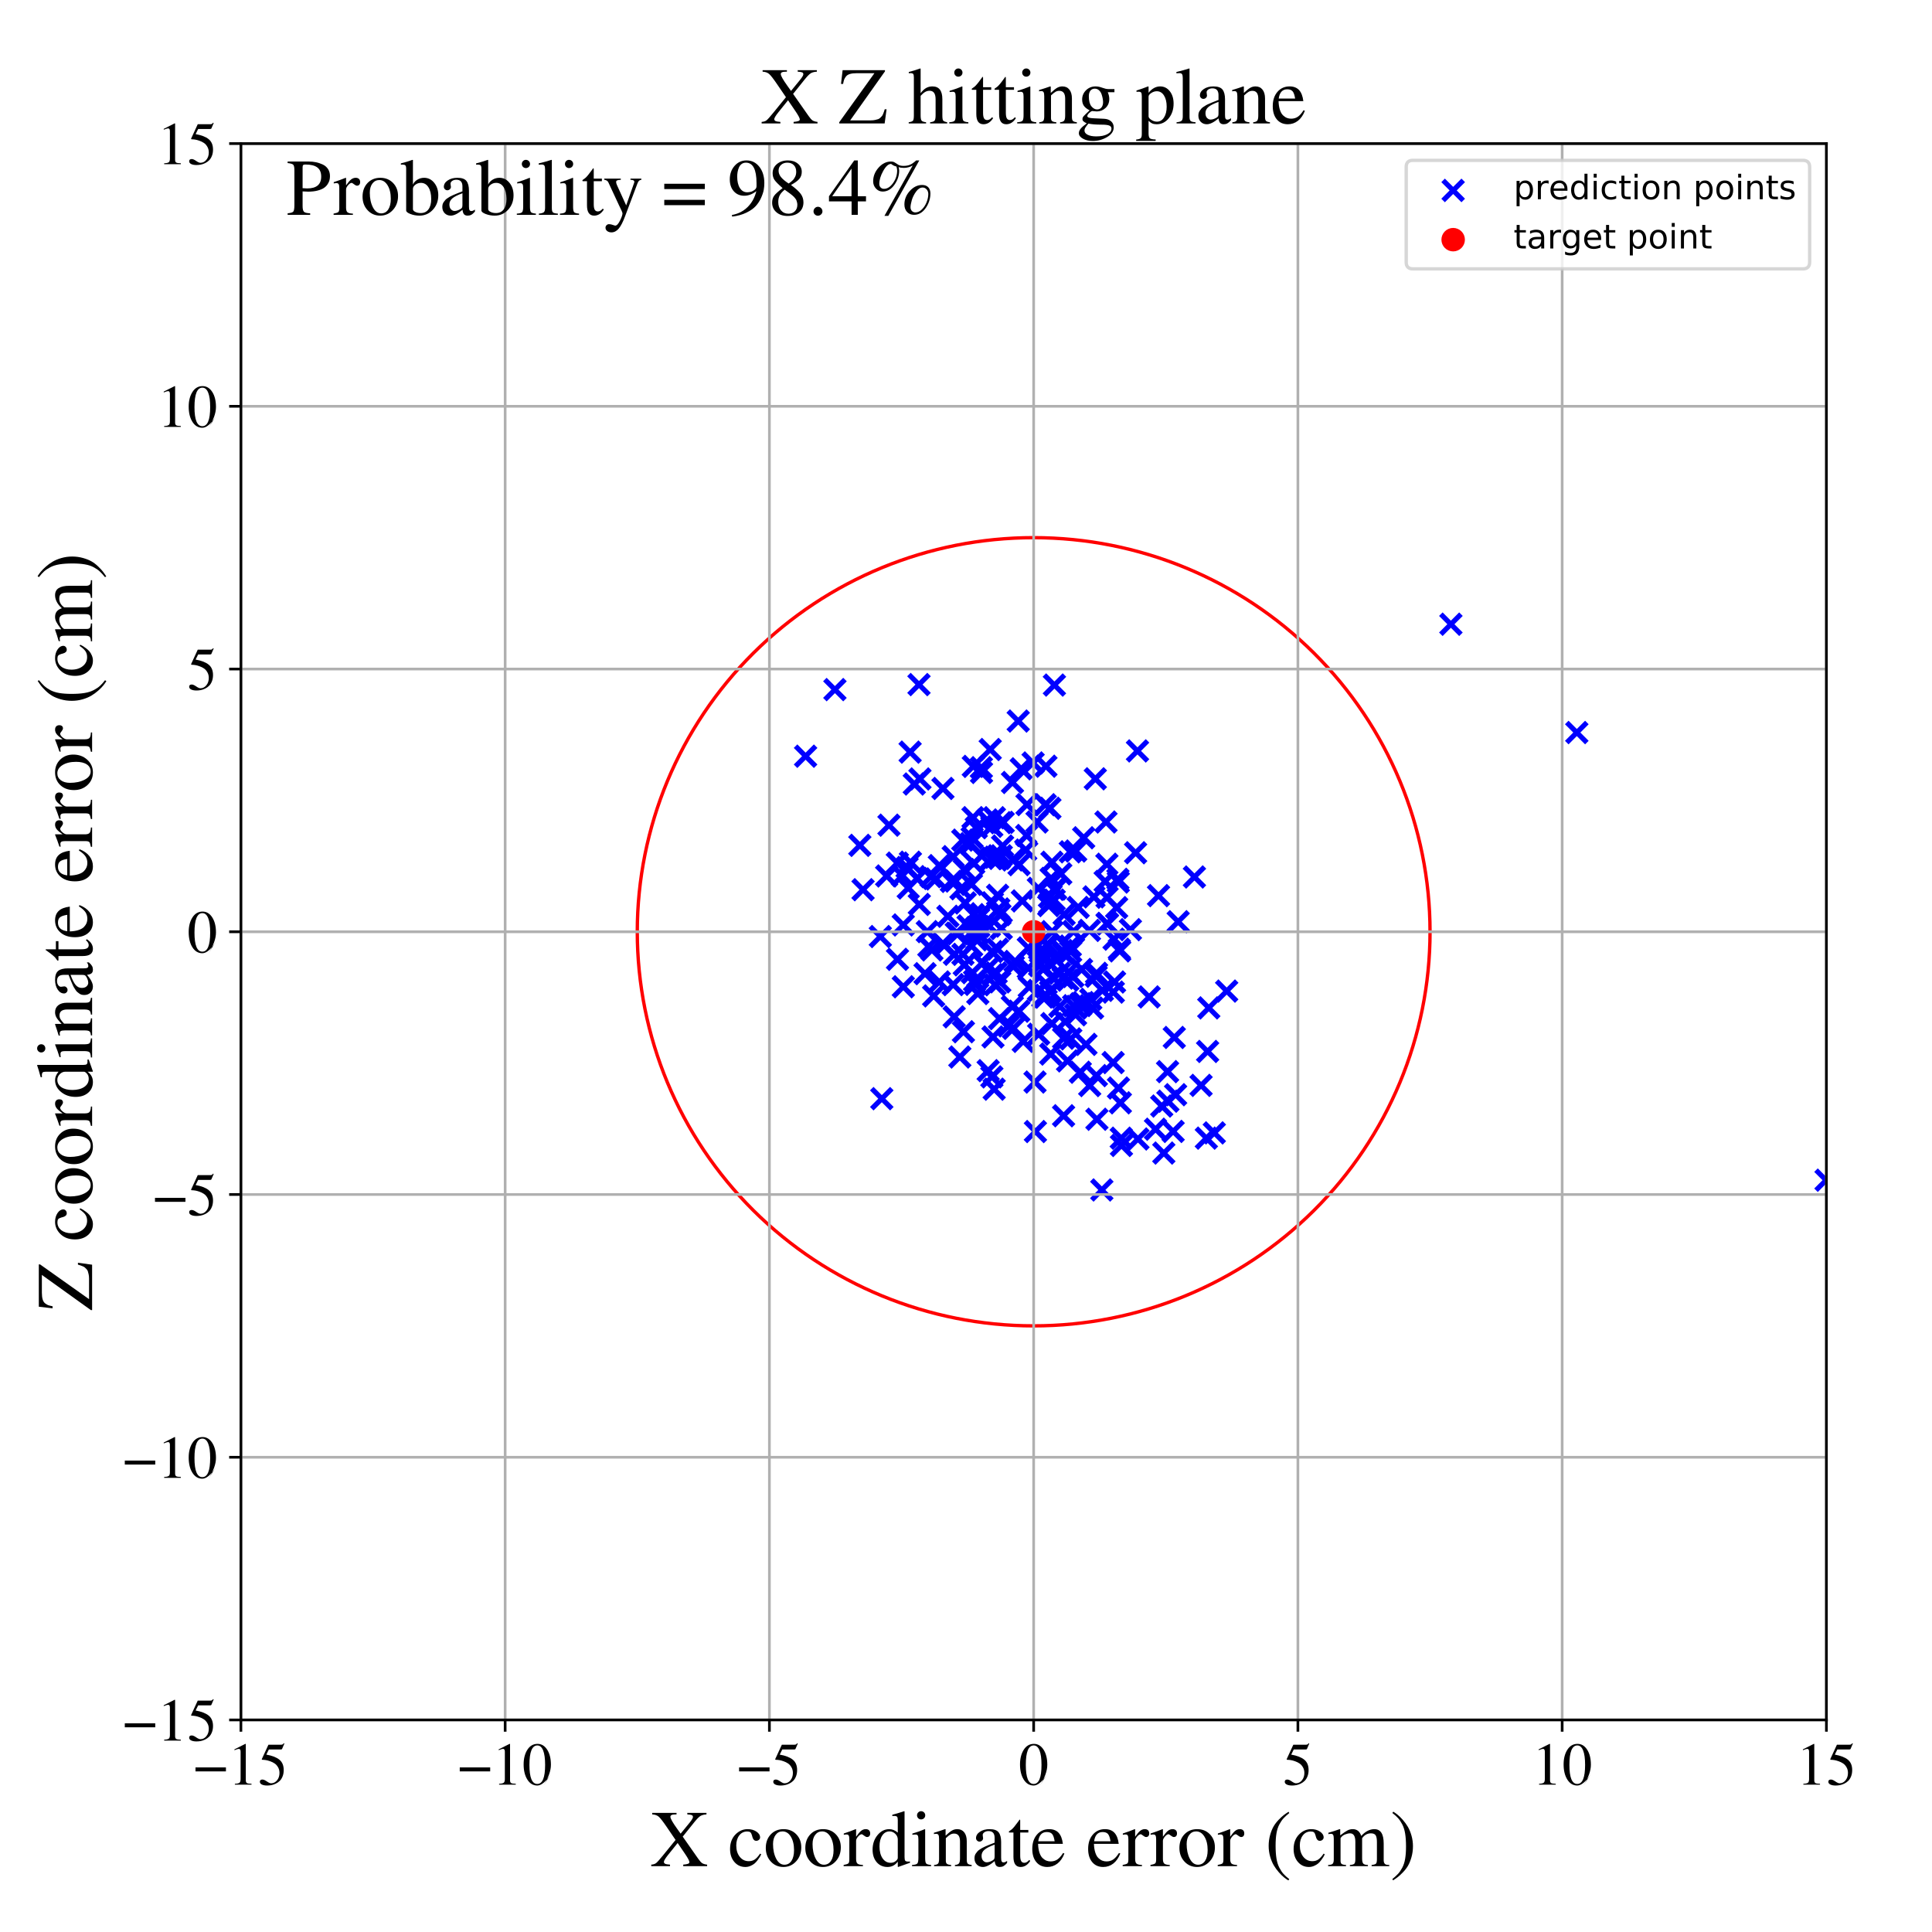 <?xml version="1.0" encoding="utf-8" standalone="no"?>
<!DOCTYPE svg PUBLIC "-//W3C//DTD SVG 1.1//EN"
  "http://www.w3.org/Graphics/SVG/1.1/DTD/svg11.dtd">
<!-- Created with matplotlib (https://matplotlib.org/) -->
<svg height="576pt" version="1.1" viewBox="0 0 576 576" width="576pt" xmlns="http://www.w3.org/2000/svg" xmlns:xlink="http://www.w3.org/1999/xlink">
 <defs>
  <style type="text/css">
*{stroke-linecap:butt;stroke-linejoin:round;}
  </style>
 </defs>
 <g id="figure_1">
  <g id="patch_1">
   <path d="M 0 576 
L 576 576 
L 576 0 
L 0 0 
z
" style="fill:#ffffff;"/>
  </g>
  <g id="axes_1">
   <g id="patch_2">
    <path d="M 71.822 512.784 
L 544.52 512.784 
L 544.52 42.802 
L 71.822 42.802 
z
" style="fill:#ffffff;"/>
   </g>
   <g id="PathCollection_1">
    <defs>
     <path d="M -3 3 
L 3 -3 
M -3 -3 
L 3 3 
" id="m11db44ba63" style="stroke:#0000ff;stroke-width:1.5;"/>
    </defs>
    <g clip-path="url(#pbec1c322d3)">
     <use style="fill:#0000ff;stroke:#0000ff;stroke-width:1.5;" x="296.659" xlink:href="#m11db44ba63" y="255.571"/>
     <use style="fill:#0000ff;stroke:#0000ff;stroke-width:1.5;" x="360.034" xlink:href="#m11db44ba63" y="313.475"/>
     <use style="fill:#0000ff;stroke:#0000ff;stroke-width:1.5;" x="308.7" xlink:href="#m11db44ba63" y="337.352"/>
     <use style="fill:#0000ff;stroke:#0000ff;stroke-width:1.5;" x="333.404" xlink:href="#m11db44ba63" y="262.972"/>
     <use style="fill:#0000ff;stroke:#0000ff;stroke-width:1.5;" x="269.292" xlink:href="#m11db44ba63" y="275.758"/>
     <use style="fill:#0000ff;stroke:#0000ff;stroke-width:1.5;" x="297.922" xlink:href="#m11db44ba63" y="255.917"/>
     <use style="fill:#0000ff;stroke:#0000ff;stroke-width:1.5;" x="290.179" xlink:href="#m11db44ba63" y="228.49"/>
     <use style="fill:#0000ff;stroke:#0000ff;stroke-width:1.5;" x="330.062" xlink:href="#m11db44ba63" y="267.516"/>
     <use style="fill:#0000ff;stroke:#0000ff;stroke-width:1.5;" x="306.858" xlink:href="#m11db44ba63" y="294.265"/>
     <use style="fill:#0000ff;stroke:#0000ff;stroke-width:1.5;" x="280.052" xlink:href="#m11db44ba63" y="258.07"/>
     <use style="fill:#0000ff;stroke:#0000ff;stroke-width:1.5;" x="304.797" xlink:href="#m11db44ba63" y="268.594"/>
     <use style="fill:#0000ff;stroke:#0000ff;stroke-width:1.5;" x="281.126" xlink:href="#m11db44ba63" y="235.067"/>
     <use style="fill:#0000ff;stroke:#0000ff;stroke-width:1.5;" x="319.238" xlink:href="#m11db44ba63" y="309.735"/>
     <use style="fill:#0000ff;stroke:#0000ff;stroke-width:1.5;" x="256.347" xlink:href="#m11db44ba63" y="252.029"/>
     <use style="fill:#0000ff;stroke:#0000ff;stroke-width:1.5;" x="328.662" xlink:href="#m11db44ba63" y="295.262"/>
     <use style="fill:#0000ff;stroke:#0000ff;stroke-width:1.5;" x="269.313" xlink:href="#m11db44ba63" y="294.192"/>
     <use style="fill:#0000ff;stroke:#0000ff;stroke-width:1.5;" x="315.969" xlink:href="#m11db44ba63" y="300.045"/>
     <use style="fill:#0000ff;stroke:#0000ff;stroke-width:1.5;" x="308.011" xlink:href="#m11db44ba63" y="227.467"/>
     <use style="fill:#0000ff;stroke:#0000ff;stroke-width:1.5;" x="319.205" xlink:href="#m11db44ba63" y="283.658"/>
     <use style="fill:#0000ff;stroke:#0000ff;stroke-width:1.5;" x="271.341" xlink:href="#m11db44ba63" y="224.238"/>
     <use style="fill:#0000ff;stroke:#0000ff;stroke-width:1.5;" x="342.605" xlink:href="#m11db44ba63" y="297.221"/>
     <use style="fill:#0000ff;stroke:#0000ff;stroke-width:1.5;" x="333.828" xlink:href="#m11db44ba63" y="283.492"/>
     <use style="fill:#0000ff;stroke:#0000ff;stroke-width:1.5;" x="291.783" xlink:href="#m11db44ba63" y="273.806"/>
     <use style="fill:#0000ff;stroke:#0000ff;stroke-width:1.5;" x="334.02" xlink:href="#m11db44ba63" y="328.789"/>
     <use style="fill:#0000ff;stroke:#0000ff;stroke-width:1.5;" x="308.578" xlink:href="#m11db44ba63" y="322.596"/>
     <use style="fill:#0000ff;stroke:#0000ff;stroke-width:1.5;" x="314.299" xlink:href="#m11db44ba63" y="268.343"/>
     <use style="fill:#0000ff;stroke:#0000ff;stroke-width:1.5;" x="312.579" xlink:href="#m11db44ba63" y="281.763"/>
     <use style="fill:#0000ff;stroke:#0000ff;stroke-width:1.5;" x="306.579" xlink:href="#m11db44ba63" y="288.634"/>
     <use style="fill:#0000ff;stroke:#0000ff;stroke-width:1.5;" x="314.716" xlink:href="#m11db44ba63" y="265.063"/>
     <use style="fill:#0000ff;stroke:#0000ff;stroke-width:1.5;" x="332.912" xlink:href="#m11db44ba63" y="270.593"/>
     <use style="fill:#0000ff;stroke:#0000ff;stroke-width:1.5;" x="287.48" xlink:href="#m11db44ba63" y="287.662"/>
     <use style="fill:#0000ff;stroke:#0000ff;stroke-width:1.5;" x="297.783" xlink:href="#m11db44ba63" y="270.994"/>
     <use style="fill:#0000ff;stroke:#0000ff;stroke-width:1.5;" x="356.1" xlink:href="#m11db44ba63" y="261.461"/>
     <use style="fill:#0000ff;stroke:#0000ff;stroke-width:1.5;" x="267.532" xlink:href="#m11db44ba63" y="257.316"/>
     <use style="fill:#0000ff;stroke:#0000ff;stroke-width:1.5;" x="325.195" xlink:href="#m11db44ba63" y="297.942"/>
     <use style="fill:#0000ff;stroke:#0000ff;stroke-width:1.5;" x="326.919" xlink:href="#m11db44ba63" y="290.187"/>
     <use style="fill:#0000ff;stroke:#0000ff;stroke-width:1.5;" x="295.692" xlink:href="#m11db44ba63" y="246.367"/>
     <use style="fill:#0000ff;stroke:#0000ff;stroke-width:1.5;" x="301.947" xlink:href="#m11db44ba63" y="256.38"/>
     <use style="fill:#0000ff;stroke:#0000ff;stroke-width:1.5;" x="339.124" xlink:href="#m11db44ba63" y="223.876"/>
     <use style="fill:#0000ff;stroke:#0000ff;stroke-width:1.5;" x="311.828" xlink:href="#m11db44ba63" y="228.437"/>
     <use style="fill:#0000ff;stroke:#0000ff;stroke-width:1.5;" x="295.866" xlink:href="#m11db44ba63" y="290.574"/>
     <use style="fill:#0000ff;stroke:#0000ff;stroke-width:1.5;" x="313.622" xlink:href="#m11db44ba63" y="257.066"/>
     <use style="fill:#0000ff;stroke:#0000ff;stroke-width:1.5;" x="298.523" xlink:href="#m11db44ba63" y="255.146"/>
     <use style="fill:#0000ff;stroke:#0000ff;stroke-width:1.5;" x="346.975" xlink:href="#m11db44ba63" y="343.768"/>
     <use style="fill:#0000ff;stroke:#0000ff;stroke-width:1.5;" x="316.666" xlink:href="#m11db44ba63" y="283.388"/>
     <use style="fill:#0000ff;stroke:#0000ff;stroke-width:1.5;" x="322.937" xlink:href="#m11db44ba63" y="298.905"/>
     <use style="fill:#0000ff;stroke:#0000ff;stroke-width:1.5;" x="304.467" xlink:href="#m11db44ba63" y="229.209"/>
     <use style="fill:#0000ff;stroke:#0000ff;stroke-width:1.5;" x="316.964" xlink:href="#m11db44ba63" y="291.607"/>
     <use style="fill:#0000ff;stroke:#0000ff;stroke-width:1.5;" x="277.835" xlink:href="#m11db44ba63" y="283.208"/>
     <use style="fill:#0000ff;stroke:#0000ff;stroke-width:1.5;" x="329.734" xlink:href="#m11db44ba63" y="245.07"/>
     <use style="fill:#0000ff;stroke:#0000ff;stroke-width:1.5;" x="257.309" xlink:href="#m11db44ba63" y="265.253"/>
     <use style="fill:#0000ff;stroke:#0000ff;stroke-width:1.5;" x="292.861" xlink:href="#m11db44ba63" y="287.135"/>
     <use style="fill:#0000ff;stroke:#0000ff;stroke-width:1.5;" x="319.101" xlink:href="#m11db44ba63" y="282.049"/>
     <use style="fill:#0000ff;stroke:#0000ff;stroke-width:1.5;" x="287.481" xlink:href="#m11db44ba63" y="259.25"/>
     <use style="fill:#0000ff;stroke:#0000ff;stroke-width:1.5;" x="314.359" xlink:href="#m11db44ba63" y="204.244"/>
     <use style="fill:#0000ff;stroke:#0000ff;stroke-width:1.5;" x="289.622" xlink:href="#m11db44ba63" y="263.653"/>
     <use style="fill:#0000ff;stroke:#0000ff;stroke-width:1.5;" x="290.776" xlink:href="#m11db44ba63" y="293.475"/>
     <use style="fill:#0000ff;stroke:#0000ff;stroke-width:1.5;" x="311.391" xlink:href="#m11db44ba63" y="288.568"/>
     <use style="fill:#0000ff;stroke:#0000ff;stroke-width:1.5;" x="317.044" xlink:href="#m11db44ba63" y="284.253"/>
     <use style="fill:#0000ff;stroke:#0000ff;stroke-width:1.5;" x="297.403" xlink:href="#m11db44ba63" y="282.978"/>
     <use style="fill:#0000ff;stroke:#0000ff;stroke-width:1.5;" x="291.14" xlink:href="#m11db44ba63" y="280.198"/>
     <use style="fill:#0000ff;stroke:#0000ff;stroke-width:1.5;" x="313.373" xlink:href="#m11db44ba63" y="261.892"/>
     <use style="fill:#0000ff;stroke:#0000ff;stroke-width:1.5;" x="292.704" xlink:href="#m11db44ba63" y="255.148"/>
     <use style="fill:#0000ff;stroke:#0000ff;stroke-width:1.5;" x="298.909" xlink:href="#m11db44ba63" y="252.224"/>
     <use style="fill:#0000ff;stroke:#0000ff;stroke-width:1.5;" x="289.362" xlink:href="#m11db44ba63" y="251.522"/>
     <use style="fill:#0000ff;stroke:#0000ff;stroke-width:1.5;" x="334.345" xlink:href="#m11db44ba63" y="341.505"/>
     <use style="fill:#0000ff;stroke:#0000ff;stroke-width:1.5;" x="333.713" xlink:href="#m11db44ba63" y="283.003"/>
     <use style="fill:#0000ff;stroke:#0000ff;stroke-width:1.5;" x="349.755" xlink:href="#m11db44ba63" y="337.315"/>
     <use style="fill:#0000ff;stroke:#0000ff;stroke-width:1.5;" x="284.178" xlink:href="#m11db44ba63" y="293.547"/>
     <use style="fill:#0000ff;stroke:#0000ff;stroke-width:1.5;" x="262.899" xlink:href="#m11db44ba63" y="327.555"/>
     <use style="fill:#0000ff;stroke:#0000ff;stroke-width:1.5;" x="339.26" xlink:href="#m11db44ba63" y="339.573"/>
     <use style="fill:#0000ff;stroke:#0000ff;stroke-width:1.5;" x="313.666" xlink:href="#m11db44ba63" y="277.764"/>
     <use style="fill:#0000ff;stroke:#0000ff;stroke-width:1.5;" x="322.182" xlink:href="#m11db44ba63" y="299.253"/>
     <use style="fill:#0000ff;stroke:#0000ff;stroke-width:1.5;" x="312.036" xlink:href="#m11db44ba63" y="281.681"/>
     <use style="fill:#0000ff;stroke:#0000ff;stroke-width:1.5;" x="286.493" xlink:href="#m11db44ba63" y="264.973"/>
     <use style="fill:#0000ff;stroke:#0000ff;stroke-width:1.5;" x="318.365" xlink:href="#m11db44ba63" y="292.222"/>
     <use style="fill:#0000ff;stroke:#0000ff;stroke-width:1.5;" x="303.571" xlink:href="#m11db44ba63" y="214.97"/>
     <use style="fill:#0000ff;stroke:#0000ff;stroke-width:1.5;" x="317.255" xlink:href="#m11db44ba63" y="272.642"/>
     <use style="fill:#0000ff;stroke:#0000ff;stroke-width:1.5;" x="294.607" xlink:href="#m11db44ba63" y="319.198"/>
     <use style="fill:#0000ff;stroke:#0000ff;stroke-width:1.5;" x="300.653" xlink:href="#m11db44ba63" y="305.856"/>
     <use style="fill:#0000ff;stroke:#0000ff;stroke-width:1.5;" x="350.493" xlink:href="#m11db44ba63" y="326.369"/>
     <use style="fill:#0000ff;stroke:#0000ff;stroke-width:1.5;" x="306.571" xlink:href="#m11db44ba63" y="282.618"/>
     <use style="fill:#0000ff;stroke:#0000ff;stroke-width:1.5;" x="316.255" xlink:href="#m11db44ba63" y="260.519"/>
     <use style="fill:#0000ff;stroke:#0000ff;stroke-width:1.5;" x="248.922" xlink:href="#m11db44ba63" y="205.595"/>
     <use style="fill:#0000ff;stroke:#0000ff;stroke-width:1.5;" x="329.485" xlink:href="#m11db44ba63" y="262.793"/>
     <use style="fill:#0000ff;stroke:#0000ff;stroke-width:1.5;" x="327.027" xlink:href="#m11db44ba63" y="333.69"/>
     <use style="fill:#0000ff;stroke:#0000ff;stroke-width:1.5;" x="296.396" xlink:href="#m11db44ba63" y="324.723"/>
     <use style="fill:#0000ff;stroke:#0000ff;stroke-width:1.5;" x="317.1" xlink:href="#m11db44ba63" y="309.533"/>
     <use style="fill:#0000ff;stroke:#0000ff;stroke-width:1.5;" x="310.187" xlink:href="#m11db44ba63" y="283.863"/>
     <use style="fill:#0000ff;stroke:#0000ff;stroke-width:1.5;" x="295.568" xlink:href="#m11db44ba63" y="255.983"/>
     <use style="fill:#0000ff;stroke:#0000ff;stroke-width:1.5;" x="291.787" xlink:href="#m11db44ba63" y="276.219"/>
     <use style="fill:#0000ff;stroke:#0000ff;stroke-width:1.5;" x="328.498" xlink:href="#m11db44ba63" y="354.768"/>
     <use style="fill:#0000ff;stroke:#0000ff;stroke-width:1.5;" x="274.077" xlink:href="#m11db44ba63" y="269.639"/>
     <use style="fill:#0000ff;stroke:#0000ff;stroke-width:1.5;" x="333.457" xlink:href="#m11db44ba63" y="324.38"/>
     <use style="fill:#0000ff;stroke:#0000ff;stroke-width:1.5;" x="282.603" xlink:href="#m11db44ba63" y="273.179"/>
     <use style="fill:#0000ff;stroke:#0000ff;stroke-width:1.5;" x="294.533" xlink:href="#m11db44ba63" y="288.698"/>
     <use style="fill:#0000ff;stroke:#0000ff;stroke-width:1.5;" x="287.75" xlink:href="#m11db44ba63" y="269.201"/>
     <use style="fill:#0000ff;stroke:#0000ff;stroke-width:1.5;" x="314.919" xlink:href="#m11db44ba63" y="286.133"/>
     <use style="fill:#0000ff;stroke:#0000ff;stroke-width:1.5;" x="326.867" xlink:href="#m11db44ba63" y="320.685"/>
     <use style="fill:#0000ff;stroke:#0000ff;stroke-width:1.5;" x="351.259" xlink:href="#m11db44ba63" y="274.799"/>
     <use style="fill:#0000ff;stroke:#0000ff;stroke-width:1.5;" x="306.097" xlink:href="#m11db44ba63" y="249.092"/>
     <use style="fill:#0000ff;stroke:#0000ff;stroke-width:1.5;" x="290.567" xlink:href="#m11db44ba63" y="292.452"/>
     <use style="fill:#0000ff;stroke:#0000ff;stroke-width:1.5;" x="275.788" xlink:href="#m11db44ba63" y="290.285"/>
     <use style="fill:#0000ff;stroke:#0000ff;stroke-width:1.5;" x="309.178" xlink:href="#m11db44ba63" y="245.065"/>
     <use style="fill:#0000ff;stroke:#0000ff;stroke-width:1.5;" x="330.182" xlink:href="#m11db44ba63" y="275.451"/>
     <use style="fill:#0000ff;stroke:#0000ff;stroke-width:1.5;" x="326.55" xlink:href="#m11db44ba63" y="232.192"/>
     <use style="fill:#0000ff;stroke:#0000ff;stroke-width:1.5;" x="350.097" xlink:href="#m11db44ba63" y="309.306"/>
     <use style="fill:#0000ff;stroke:#0000ff;stroke-width:1.5;" x="306.184" xlink:href="#m11db44ba63" y="239.877"/>
     <use style="fill:#0000ff;stroke:#0000ff;stroke-width:1.5;" x="317.095" xlink:href="#m11db44ba63" y="332.646"/>
     <use style="fill:#0000ff;stroke:#0000ff;stroke-width:1.5;" x="265.034" xlink:href="#m11db44ba63" y="246.013"/>
     <use style="fill:#0000ff;stroke:#0000ff;stroke-width:1.5;" x="326.796" xlink:href="#m11db44ba63" y="291.061"/>
     <use style="fill:#0000ff;stroke:#0000ff;stroke-width:1.5;" x="284.84" xlink:href="#m11db44ba63" y="262.677"/>
     <use style="fill:#0000ff;stroke:#0000ff;stroke-width:1.5;" x="291.519" xlink:href="#m11db44ba63" y="296.214"/>
     <use style="fill:#0000ff;stroke:#0000ff;stroke-width:1.5;" x="309.947" xlink:href="#m11db44ba63" y="287.879"/>
     <use style="fill:#0000ff;stroke:#0000ff;stroke-width:1.5;" x="299.087" xlink:href="#m11db44ba63" y="245.173"/>
     <use style="fill:#0000ff;stroke:#0000ff;stroke-width:1.5;" x="290.31" xlink:href="#m11db44ba63" y="257.38"/>
     <use style="fill:#0000ff;stroke:#0000ff;stroke-width:1.5;" x="332.287" xlink:href="#m11db44ba63" y="292.769"/>
     <use style="fill:#0000ff;stroke:#0000ff;stroke-width:1.5;" x="333.281" xlink:href="#m11db44ba63" y="262.153"/>
     <use style="fill:#0000ff;stroke:#0000ff;stroke-width:1.5;" x="320.06" xlink:href="#m11db44ba63" y="277.685"/>
     <use style="fill:#0000ff;stroke:#0000ff;stroke-width:1.5;" x="358.083" xlink:href="#m11db44ba63" y="323.589"/>
     <use style="fill:#0000ff;stroke:#0000ff;stroke-width:1.5;" x="289.835" xlink:href="#m11db44ba63" y="249.782"/>
     <use style="fill:#0000ff;stroke:#0000ff;stroke-width:1.5;" x="330.053" xlink:href="#m11db44ba63" y="275.288"/>
     <use style="fill:#0000ff;stroke:#0000ff;stroke-width:1.5;" x="311.735" xlink:href="#m11db44ba63" y="296.723"/>
     <use style="fill:#0000ff;stroke:#0000ff;stroke-width:1.5;" x="319.102" xlink:href="#m11db44ba63" y="253.96"/>
     <use style="fill:#0000ff;stroke:#0000ff;stroke-width:1.5;" x="317.574" xlink:href="#m11db44ba63" y="304.6"/>
     <use style="fill:#0000ff;stroke:#0000ff;stroke-width:1.5;" x="311.616" xlink:href="#m11db44ba63" y="239.917"/>
     <use style="fill:#0000ff;stroke:#0000ff;stroke-width:1.5;" x="319.842" xlink:href="#m11db44ba63" y="291.137"/>
     <use style="fill:#0000ff;stroke:#0000ff;stroke-width:1.5;" x="313.261" xlink:href="#m11db44ba63" y="314.25"/>
     <use style="fill:#0000ff;stroke:#0000ff;stroke-width:1.5;" x="359.659" xlink:href="#m11db44ba63" y="339.317"/>
     <use style="fill:#0000ff;stroke:#0000ff;stroke-width:1.5;" x="312.896" xlink:href="#m11db44ba63" y="267.447"/>
     <use style="fill:#0000ff;stroke:#0000ff;stroke-width:1.5;" x="296.986" xlink:href="#m11db44ba63" y="290.067"/>
     <use style="fill:#0000ff;stroke:#0000ff;stroke-width:1.5;" x="276.922" xlink:href="#m11db44ba63" y="282.147"/>
     <use style="fill:#0000ff;stroke:#0000ff;stroke-width:1.5;" x="337.019" xlink:href="#m11db44ba63" y="277.162"/>
     <use style="fill:#0000ff;stroke:#0000ff;stroke-width:1.5;" x="326.134" xlink:href="#m11db44ba63" y="267.393"/>
     <use style="fill:#0000ff;stroke:#0000ff;stroke-width:1.5;" x="274.267" xlink:href="#m11db44ba63" y="232.236"/>
     <use style="fill:#0000ff;stroke:#0000ff;stroke-width:1.5;" x="296.048" xlink:href="#m11db44ba63" y="309.151"/>
     <use style="fill:#0000ff;stroke:#0000ff;stroke-width:1.5;" x="296.668" xlink:href="#m11db44ba63" y="293.591"/>
     <use style="fill:#0000ff;stroke:#0000ff;stroke-width:1.5;" x="240.181" xlink:href="#m11db44ba63" y="225.454"/>
     <use style="fill:#0000ff;stroke:#0000ff;stroke-width:1.5;" x="273.422" xlink:href="#m11db44ba63" y="261.909"/>
     <use style="fill:#0000ff;stroke:#0000ff;stroke-width:1.5;" x="298.374" xlink:href="#m11db44ba63" y="245.273"/>
     <use style="fill:#0000ff;stroke:#0000ff;stroke-width:1.5;" x="309.654" xlink:href="#m11db44ba63" y="308.346"/>
     <use style="fill:#0000ff;stroke:#0000ff;stroke-width:1.5;" x="270.777" xlink:href="#m11db44ba63" y="264.746"/>
     <use style="fill:#0000ff;stroke:#0000ff;stroke-width:1.5;" x="311.883" xlink:href="#m11db44ba63" y="293.266"/>
     <use style="fill:#0000ff;stroke:#0000ff;stroke-width:1.5;" x="284.476" xlink:href="#m11db44ba63" y="303.156"/>
     <use style="fill:#0000ff;stroke:#0000ff;stroke-width:1.5;" x="295.22" xlink:href="#m11db44ba63" y="223.457"/>
     <use style="fill:#0000ff;stroke:#0000ff;stroke-width:1.5;" x="292.628" xlink:href="#m11db44ba63" y="230.301"/>
     <use style="fill:#0000ff;stroke:#0000ff;stroke-width:1.5;" x="294.949" xlink:href="#m11db44ba63" y="276.103"/>
     <use style="fill:#0000ff;stroke:#0000ff;stroke-width:1.5;" x="262.457" xlink:href="#m11db44ba63" y="279.22"/>
     <use style="fill:#0000ff;stroke:#0000ff;stroke-width:1.5;" x="323.766" xlink:href="#m11db44ba63" y="311.366"/>
     <use style="fill:#0000ff;stroke:#0000ff;stroke-width:1.5;" x="312.662" xlink:href="#m11db44ba63" y="269.982"/>
     <use style="fill:#0000ff;stroke:#0000ff;stroke-width:1.5;" x="313.015" xlink:href="#m11db44ba63" y="240.981"/>
     <use style="fill:#0000ff;stroke:#0000ff;stroke-width:1.5;" x="278.358" xlink:href="#m11db44ba63" y="296.915"/>
     <use style="fill:#0000ff;stroke:#0000ff;stroke-width:1.5;" x="290.081" xlink:href="#m11db44ba63" y="243.774"/>
     <use style="fill:#0000ff;stroke:#0000ff;stroke-width:1.5;" x="323.089" xlink:href="#m11db44ba63" y="249.768"/>
     <use style="fill:#0000ff;stroke:#0000ff;stroke-width:1.5;" x="298.076" xlink:href="#m11db44ba63" y="292.725"/>
     <use style="fill:#0000ff;stroke:#0000ff;stroke-width:1.5;" x="311.57" xlink:href="#m11db44ba63" y="297.293"/>
     <use style="fill:#0000ff;stroke:#0000ff;stroke-width:1.5;" x="346.353" xlink:href="#m11db44ba63" y="329.758"/>
     <use style="fill:#0000ff;stroke:#0000ff;stroke-width:1.5;" x="325.739" xlink:href="#m11db44ba63" y="300.532"/>
     <use style="fill:#0000ff;stroke:#0000ff;stroke-width:1.5;" x="318.274" xlink:href="#m11db44ba63" y="316.293"/>
     <use style="fill:#0000ff;stroke:#0000ff;stroke-width:1.5;" x="338.566" xlink:href="#m11db44ba63" y="254.237"/>
     <use style="fill:#0000ff;stroke:#0000ff;stroke-width:1.5;" x="289.679" xlink:href="#m11db44ba63" y="282.033"/>
     <use style="fill:#0000ff;stroke:#0000ff;stroke-width:1.5;" x="298.123" xlink:href="#m11db44ba63" y="272.668"/>
     <use style="fill:#0000ff;stroke:#0000ff;stroke-width:1.5;" x="295.711" xlink:href="#m11db44ba63" y="321.061"/>
     <use style="fill:#0000ff;stroke:#0000ff;stroke-width:1.5;" x="348.095" xlink:href="#m11db44ba63" y="319.492"/>
     <use style="fill:#0000ff;stroke:#0000ff;stroke-width:1.5;" x="334.288" xlink:href="#m11db44ba63" y="339.338"/>
     <use style="fill:#0000ff;stroke:#0000ff;stroke-width:1.5;" x="298.514" xlink:href="#m11db44ba63" y="276.851"/>
     <use style="fill:#0000ff;stroke:#0000ff;stroke-width:1.5;" x="301.808" xlink:href="#m11db44ba63" y="300.081"/>
     <use style="fill:#0000ff;stroke:#0000ff;stroke-width:1.5;" x="302.106" xlink:href="#m11db44ba63" y="288.108"/>
     <use style="fill:#0000ff;stroke:#0000ff;stroke-width:1.5;" x="344.495" xlink:href="#m11db44ba63" y="336.658"/>
     <use style="fill:#0000ff;stroke:#0000ff;stroke-width:1.5;" x="302.616" xlink:href="#m11db44ba63" y="286.636"/>
     <use style="fill:#0000ff;stroke:#0000ff;stroke-width:1.5;" x="320.072" xlink:href="#m11db44ba63" y="299.838"/>
     <use style="fill:#0000ff;stroke:#0000ff;stroke-width:1.5;" x="322.447" xlink:href="#m11db44ba63" y="289.036"/>
     <use style="fill:#0000ff;stroke:#0000ff;stroke-width:1.5;" x="322.071" xlink:href="#m11db44ba63" y="319.672"/>
     <use style="fill:#0000ff;stroke:#0000ff;stroke-width:1.5;" x="544.416" xlink:href="#m11db44ba63" y="351.858"/>
     <use style="fill:#0000ff;stroke:#0000ff;stroke-width:1.5;" x="287.035" xlink:href="#m11db44ba63" y="250.473"/>
     <use style="fill:#0000ff;stroke:#0000ff;stroke-width:1.5;" x="432.565" xlink:href="#m11db44ba63" y="186.103"/>
     <use style="fill:#0000ff;stroke:#0000ff;stroke-width:1.5;" x="280.045" xlink:href="#m11db44ba63" y="292.75"/>
     <use style="fill:#0000ff;stroke:#0000ff;stroke-width:1.5;" x="284.181" xlink:href="#m11db44ba63" y="255.394"/>
     <use style="fill:#0000ff;stroke:#0000ff;stroke-width:1.5;" x="285.088" xlink:href="#m11db44ba63" y="278.194"/>
     <use style="fill:#0000ff;stroke:#0000ff;stroke-width:1.5;" x="330.002" xlink:href="#m11db44ba63" y="257.658"/>
     <use style="fill:#0000ff;stroke:#0000ff;stroke-width:1.5;" x="281.539" xlink:href="#m11db44ba63" y="281.815"/>
     <use style="fill:#0000ff;stroke:#0000ff;stroke-width:1.5;" x="271.427" xlink:href="#m11db44ba63" y="257.054"/>
     <use style="fill:#0000ff;stroke:#0000ff;stroke-width:1.5;" x="305.808" xlink:href="#m11db44ba63" y="253.43"/>
     <use style="fill:#0000ff;stroke:#0000ff;stroke-width:1.5;" x="286.159" xlink:href="#m11db44ba63" y="315.132"/>
     <use style="fill:#0000ff;stroke:#0000ff;stroke-width:1.5;" x="331.865" xlink:href="#m11db44ba63" y="316.789"/>
     <use style="fill:#0000ff;stroke:#0000ff;stroke-width:1.5;" x="362.028" xlink:href="#m11db44ba63" y="337.755"/>
     <use style="fill:#0000ff;stroke:#0000ff;stroke-width:1.5;" x="313.601" xlink:href="#m11db44ba63" y="305.174"/>
     <use style="fill:#0000ff;stroke:#0000ff;stroke-width:1.5;" x="470.105" xlink:href="#m11db44ba63" y="218.396"/>
     <use style="fill:#0000ff;stroke:#0000ff;stroke-width:1.5;" x="309.595" xlink:href="#m11db44ba63" y="295.296"/>
     <use style="fill:#0000ff;stroke:#0000ff;stroke-width:1.5;" x="324.883" xlink:href="#m11db44ba63" y="323.643"/>
     <use style="fill:#0000ff;stroke:#0000ff;stroke-width:1.5;" x="309.569" xlink:href="#m11db44ba63" y="264.854"/>
     <use style="fill:#0000ff;stroke:#0000ff;stroke-width:1.5;" x="284.559" xlink:href="#m11db44ba63" y="284.506"/>
     <use style="fill:#0000ff;stroke:#0000ff;stroke-width:1.5;" x="287.08" xlink:href="#m11db44ba63" y="284.525"/>
     <use style="fill:#0000ff;stroke:#0000ff;stroke-width:1.5;" x="292.609" xlink:href="#m11db44ba63" y="272.414"/>
     <use style="fill:#0000ff;stroke:#0000ff;stroke-width:1.5;" x="609.12" xlink:href="#m11db44ba63" y="435.614"/>
     <use style="fill:#0000ff;stroke:#0000ff;stroke-width:1.5;" x="279.057" xlink:href="#m11db44ba63" y="262.041"/>
     <use style="fill:#0000ff;stroke:#0000ff;stroke-width:1.5;" x="291.365" xlink:href="#m11db44ba63" y="278.348"/>
     <use style="fill:#0000ff;stroke:#0000ff;stroke-width:1.5;" x="332.13" xlink:href="#m11db44ba63" y="280"/>
     <use style="fill:#0000ff;stroke:#0000ff;stroke-width:1.5;" x="331.921" xlink:href="#m11db44ba63" y="295.78"/>
     <use style="fill:#0000ff;stroke:#0000ff;stroke-width:1.5;" x="313.216" xlink:href="#m11db44ba63" y="295.564"/>
     <use style="fill:#0000ff;stroke:#0000ff;stroke-width:1.5;" x="270.434" xlink:href="#m11db44ba63" y="258.613"/>
     <use style="fill:#0000ff;stroke:#0000ff;stroke-width:1.5;" x="277.556" xlink:href="#m11db44ba63" y="261.356"/>
     <use style="fill:#0000ff;stroke:#0000ff;stroke-width:1.5;" x="294.288" xlink:href="#m11db44ba63" y="244.456"/>
     <use style="fill:#0000ff;stroke:#0000ff;stroke-width:1.5;" x="267.577" xlink:href="#m11db44ba63" y="286.005"/>
     <use style="fill:#0000ff;stroke:#0000ff;stroke-width:1.5;" x="360.378" xlink:href="#m11db44ba63" y="300.489"/>
     <use style="fill:#0000ff;stroke:#0000ff;stroke-width:1.5;" x="269.012" xlink:href="#m11db44ba63" y="261.049"/>
     <use style="fill:#0000ff;stroke:#0000ff;stroke-width:1.5;" x="264.345" xlink:href="#m11db44ba63" y="261.155"/>
     <use style="fill:#0000ff;stroke:#0000ff;stroke-width:1.5;" x="297.996" xlink:href="#m11db44ba63" y="303.69"/>
     <use style="fill:#0000ff;stroke:#0000ff;stroke-width:1.5;" x="321.446" xlink:href="#m11db44ba63" y="270.523"/>
     <use style="fill:#0000ff;stroke:#0000ff;stroke-width:1.5;" x="295.87" xlink:href="#m11db44ba63" y="269.151"/>
     <use style="fill:#0000ff;stroke:#0000ff;stroke-width:1.5;" x="288.625" xlink:href="#m11db44ba63" y="276.03"/>
     <use style="fill:#0000ff;stroke:#0000ff;stroke-width:1.5;" x="291.064" xlink:href="#m11db44ba63" y="246.767"/>
     <use style="fill:#0000ff;stroke:#0000ff;stroke-width:1.5;" x="283.634" xlink:href="#m11db44ba63" y="262.779"/>
     <use style="fill:#0000ff;stroke:#0000ff;stroke-width:1.5;" x="290.249" xlink:href="#m11db44ba63" y="272.688"/>
     <use style="fill:#0000ff;stroke:#0000ff;stroke-width:1.5;" x="313.712" xlink:href="#m11db44ba63" y="291.256"/>
     <use style="fill:#0000ff;stroke:#0000ff;stroke-width:1.5;" x="303.749" xlink:href="#m11db44ba63" y="301.483"/>
     <use style="fill:#0000ff;stroke:#0000ff;stroke-width:1.5;" x="314.219" xlink:href="#m11db44ba63" y="265.154"/>
     <use style="fill:#0000ff;stroke:#0000ff;stroke-width:1.5;" x="296.457" xlink:href="#m11db44ba63" y="243.787"/>
     <use style="fill:#0000ff;stroke:#0000ff;stroke-width:1.5;" x="322.183" xlink:href="#m11db44ba63" y="299.781"/>
     <use style="fill:#0000ff;stroke:#0000ff;stroke-width:1.5;" x="291.447" xlink:href="#m11db44ba63" y="278.036"/>
     <use style="fill:#0000ff;stroke:#0000ff;stroke-width:1.5;" x="310.895" xlink:href="#m11db44ba63" y="297.266"/>
     <use style="fill:#0000ff;stroke:#0000ff;stroke-width:1.5;" x="365.718" xlink:href="#m11db44ba63" y="295.479"/>
     <use style="fill:#0000ff;stroke:#0000ff;stroke-width:1.5;" x="348.191" xlink:href="#m11db44ba63" y="328.298"/>
     <use style="fill:#0000ff;stroke:#0000ff;stroke-width:1.5;" x="309.492" xlink:href="#m11db44ba63" y="281.819"/>
     <use style="fill:#0000ff;stroke:#0000ff;stroke-width:1.5;" x="272.585" xlink:href="#m11db44ba63" y="233.743"/>
     <use style="fill:#0000ff;stroke:#0000ff;stroke-width:1.5;" x="315.888" xlink:href="#m11db44ba63" y="290.159"/>
     <use style="fill:#0000ff;stroke:#0000ff;stroke-width:1.5;" x="295.795" xlink:href="#m11db44ba63" y="255.908"/>
     <use style="fill:#0000ff;stroke:#0000ff;stroke-width:1.5;" x="320.709" xlink:href="#m11db44ba63" y="253.715"/>
     <use style="fill:#0000ff;stroke:#0000ff;stroke-width:1.5;" x="285.539" xlink:href="#m11db44ba63" y="278.384"/>
     <use style="fill:#0000ff;stroke:#0000ff;stroke-width:1.5;" x="291.093" xlink:href="#m11db44ba63" y="276.532"/>
     <use style="fill:#0000ff;stroke:#0000ff;stroke-width:1.5;" x="297.421" xlink:href="#m11db44ba63" y="266.918"/>
     <use style="fill:#0000ff;stroke:#0000ff;stroke-width:1.5;" x="295.773" xlink:href="#m11db44ba63" y="283.702"/>
     <use style="fill:#0000ff;stroke:#0000ff;stroke-width:1.5;" x="302.154" xlink:href="#m11db44ba63" y="306.595"/>
     <use style="fill:#0000ff;stroke:#0000ff;stroke-width:1.5;" x="305.067" xlink:href="#m11db44ba63" y="310.467"/>
     <use style="fill:#0000ff;stroke:#0000ff;stroke-width:1.5;" x="301.858" xlink:href="#m11db44ba63" y="233.286"/>
     <use style="fill:#0000ff;stroke:#0000ff;stroke-width:1.5;" x="320.657" xlink:href="#m11db44ba63" y="302.539"/>
     <use style="fill:#0000ff;stroke:#0000ff;stroke-width:1.5;" x="292.579" xlink:href="#m11db44ba63" y="228.872"/>
     <use style="fill:#0000ff;stroke:#0000ff;stroke-width:1.5;" x="324.797" xlink:href="#m11db44ba63" y="277.387"/>
     <use style="fill:#0000ff;stroke:#0000ff;stroke-width:1.5;" x="318.553" xlink:href="#m11db44ba63" y="289.827"/>
     <use style="fill:#0000ff;stroke:#0000ff;stroke-width:1.5;" x="310.69" xlink:href="#m11db44ba63" y="285.474"/>
     <use style="fill:#0000ff;stroke:#0000ff;stroke-width:1.5;" x="287.23" xlink:href="#m11db44ba63" y="307.597"/>
     <use style="fill:#0000ff;stroke:#0000ff;stroke-width:1.5;" x="303.811" xlink:href="#m11db44ba63" y="257.783"/>
     <use style="fill:#0000ff;stroke:#0000ff;stroke-width:1.5;" x="312.948" xlink:href="#m11db44ba63" y="269.408"/>
     <use style="fill:#0000ff;stroke:#0000ff;stroke-width:1.5;" x="281.099" xlink:href="#m11db44ba63" y="281.372"/>
     <use style="fill:#0000ff;stroke:#0000ff;stroke-width:1.5;" x="345.395" xlink:href="#m11db44ba63" y="267.019"/>
     <use style="fill:#0000ff;stroke:#0000ff;stroke-width:1.5;" x="276.468" xlink:href="#m11db44ba63" y="277.749"/>
     <use style="fill:#0000ff;stroke:#0000ff;stroke-width:1.5;" x="273.985" xlink:href="#m11db44ba63" y="204.1"/>
     <use style="fill:#0000ff;stroke:#0000ff;stroke-width:1.5;" x="289.886" xlink:href="#m11db44ba63" y="289.988"/>
    </g>
   </g>
   <g id="PathCollection_2">
    <defs>
     <path d="M 0 3 
C 0.796 3 1.559 2.684 2.121 2.121 
C 2.684 1.559 3 0.796 3 0 
C 3 -0.796 2.684 -1.559 2.121 -2.121 
C 1.559 -2.684 0.796 -3 0 -3 
C -0.796 -3 -1.559 -2.684 -2.121 -2.121 
C -2.684 -1.559 -3 -0.796 -3 0 
C -3 0.796 -2.684 1.559 -2.121 2.121 
C -1.559 2.684 -0.796 3 0 3 
z
" id="m8e304e673f" style="stroke:#ff0000;"/>
    </defs>
    <g clip-path="url(#pbec1c322d3)">
     <use style="fill:#ff0000;stroke:#ff0000;" x="308.171" xlink:href="#m8e304e673f" y="277.793"/>
    </g>
   </g>
   <g id="patch_3">
    <path clip-path="url(#pbec1c322d3)" d="M 308.171 395.288 
C 339.511 395.288 369.572 382.908 391.733 360.875 
C 413.894 338.841 426.346 308.953 426.346 277.793 
C 426.346 246.633 413.894 216.745 391.733 194.711 
C 369.572 172.677 339.511 160.297 308.171 160.297 
C 276.831 160.297 246.77 172.677 224.609 194.711 
C 202.448 216.745 189.997 246.633 189.997 277.793 
C 189.997 308.953 202.448 338.841 224.609 360.875 
C 246.77 382.908 276.831 395.288 308.171 395.288 
z
" style="fill:none;stroke:#ff0000;stroke-linejoin:miter;"/>
   </g>
   <g id="matplotlib.axis_1">
    <g id="xtick_1">
     <g id="line2d_1">
      <path clip-path="url(#pbec1c322d3)" d="M 71.822 512.784 
L 71.822 42.802 
" style="fill:none;stroke:#b0b0b0;stroke-linecap:square;stroke-width:0.8;"/>
     </g>
     <g id="line2d_2">
      <defs>
       <path d="M 0 0 
L 0 3.5 
" id="mb96f1e0694" style="stroke:#000000;stroke-width:0.8;"/>
      </defs>
      <g>
       <use style="stroke:#000000;stroke-width:0.8;" x="71.822" xlink:href="#mb96f1e0694" y="512.784"/>
      </g>
     </g>
     <g id="text_1">
      <!-- −15 -->
      <defs>
       <path d="M 3 22 
L 3 28.594 
L 53.406 28.594 
L 53.406 22 
z
" id="FreeSerif-8722"/>
       <path d="M 18.297 59.297 
Q 16.5 59.297 11.094 57.094 
L 11.094 58.5 
L 29.094 67.594 
L 29.906 67.406 
L 29.906 7.406 
Q 29.906 3.797 31.703 2.688 
Q 33.5 1.594 39.406 1.5 
L 39.406 0 
L 11.797 0 
L 11.797 1.5 
Q 17.406 1.703 19.344 3.141 
Q 21.297 4.594 21.297 9.297 
L 21.297 54.594 
Q 21.297 59.297 18.297 59.297 
z
" id="FreeSerif-49"/>
       <path d="M 35.703 19.406 
Q 35.703 24.703 33.344 28.797 
Q 31 32.906 27.641 35.156 
Q 24.297 37.406 20.141 38.844 
Q 16 40.297 12.953 40.75 
Q 9.906 41.203 7.594 41.203 
Q 6.406 41.203 6.406 42 
Q 6.406 42.297 6.5 42.5 
L 17.406 66.203 
L 38.297 66.203 
Q 39.906 66.203 40.844 66.703 
Q 41.797 67.203 42.906 68.797 
L 43.797 68.094 
L 40 59.203 
Q 39.594 58.297 37.703 58.297 
L 18.094 58.297 
L 13.906 49.797 
Q 28.5 47.203 35.594 41.344 
Q 42.703 35.5 42.703 24.203 
Q 42.703 18.297 40.844 13.688 
Q 39 9.094 36.141 6.297 
Q 33.297 3.5 29.547 1.703 
Q 25.797 -0.094 22.344 -0.75 
Q 18.906 -1.406 15.406 -1.406 
Q 9.797 -1.406 6.5 0.25 
Q 3.203 1.906 3.203 4.797 
Q 3.203 8.5 7.5 8.5 
Q 10.297 8.5 14.75 5.391 
Q 19.203 2.297 21.797 2.297 
Q 27.703 2.297 31.703 7.25 
Q 35.703 12.203 35.703 19.406 
z
" id="FreeSerif-53"/>
      </defs>
      <g transform="translate(57.746 532.077)scale(0.18 -0.18)">
       <use xlink:href="#FreeSerif-8722"/>
       <use x="56.4" xlink:href="#FreeSerif-49"/>
       <use x="106.4" xlink:href="#FreeSerif-53"/>
      </g>
     </g>
    </g>
    <g id="xtick_2">
     <g id="line2d_3">
      <path clip-path="url(#pbec1c322d3)" d="M 150.605 512.784 
L 150.605 42.802 
" style="fill:none;stroke:#b0b0b0;stroke-linecap:square;stroke-width:0.8;"/>
     </g>
     <g id="line2d_4">
      <g>
       <use style="stroke:#000000;stroke-width:0.8;" x="150.605" xlink:href="#mb96f1e0694" y="512.784"/>
      </g>
     </g>
     <g id="text_2">
      <!-- −10 -->
      <defs>
       <path d="M 47.594 17.797 
Q 35.203 -1.406 25 -1.406 
Q 14.797 -1.406 8.594 8.391 
Q 2.406 18.203 2.406 33.594 
Q 2.406 48.094 8.594 57.844 
Q 14.797 67.594 25.406 67.594 
Q 35.203 67.594 41.391 58 
Q 47.594 48.406 47.594 33 
Q 47.594 17.797 35.203 -1.406 
z
M 25.094 65 
Q 12 65 12 32.703 
Q 12 1.203 25 1.203 
Q 38 1.203 38 32.797 
Q 38 48.5 34.703 56.75 
Q 31.406 65 25.094 65 
z
" id="FreeSerif-48"/>
      </defs>
      <g transform="translate(136.529 532.077)scale(0.18 -0.18)">
       <use xlink:href="#FreeSerif-8722"/>
       <use x="56.4" xlink:href="#FreeSerif-49"/>
       <use x="106.4" xlink:href="#FreeSerif-48"/>
      </g>
     </g>
    </g>
    <g id="xtick_3">
     <g id="line2d_5">
      <path clip-path="url(#pbec1c322d3)" d="M 229.388 512.784 
L 229.388 42.802 
" style="fill:none;stroke:#b0b0b0;stroke-linecap:square;stroke-width:0.8;"/>
     </g>
     <g id="line2d_6">
      <g>
       <use style="stroke:#000000;stroke-width:0.8;" x="229.388" xlink:href="#mb96f1e0694" y="512.784"/>
      </g>
     </g>
     <g id="text_3">
      <!-- −5 -->
      <g transform="translate(219.812 532.077)scale(0.18 -0.18)">
       <use xlink:href="#FreeSerif-8722"/>
       <use x="56.4" xlink:href="#FreeSerif-53"/>
      </g>
     </g>
    </g>
    <g id="xtick_4">
     <g id="line2d_7">
      <path clip-path="url(#pbec1c322d3)" d="M 308.171 512.784 
L 308.171 42.802 
" style="fill:none;stroke:#b0b0b0;stroke-linecap:square;stroke-width:0.8;"/>
     </g>
     <g id="line2d_8">
      <g>
       <use style="stroke:#000000;stroke-width:0.8;" x="308.171" xlink:href="#mb96f1e0694" y="512.784"/>
      </g>
     </g>
     <g id="text_4">
      <!-- 0 -->
      <g transform="translate(303.671 532.077)scale(0.18 -0.18)">
       <use xlink:href="#FreeSerif-48"/>
      </g>
     </g>
    </g>
    <g id="xtick_5">
     <g id="line2d_9">
      <path clip-path="url(#pbec1c322d3)" d="M 386.954 512.784 
L 386.954 42.802 
" style="fill:none;stroke:#b0b0b0;stroke-linecap:square;stroke-width:0.8;"/>
     </g>
     <g id="line2d_10">
      <g>
       <use style="stroke:#000000;stroke-width:0.8;" x="386.954" xlink:href="#mb96f1e0694" y="512.784"/>
      </g>
     </g>
     <g id="text_5">
      <!-- 5 -->
      <g transform="translate(382.454 532.077)scale(0.18 -0.18)">
       <use xlink:href="#FreeSerif-53"/>
      </g>
     </g>
    </g>
    <g id="xtick_6">
     <g id="line2d_11">
      <path clip-path="url(#pbec1c322d3)" d="M 465.737 512.784 
L 465.737 42.802 
" style="fill:none;stroke:#b0b0b0;stroke-linecap:square;stroke-width:0.8;"/>
     </g>
     <g id="line2d_12">
      <g>
       <use style="stroke:#000000;stroke-width:0.8;" x="465.737" xlink:href="#mb96f1e0694" y="512.784"/>
      </g>
     </g>
     <g id="text_6">
      <!-- 10 -->
      <g transform="translate(456.737 532.077)scale(0.18 -0.18)">
       <use xlink:href="#FreeSerif-49"/>
       <use x="50" xlink:href="#FreeSerif-48"/>
      </g>
     </g>
    </g>
    <g id="xtick_7">
     <g id="line2d_13">
      <path clip-path="url(#pbec1c322d3)" d="M 544.52 512.784 
L 544.52 42.802 
" style="fill:none;stroke:#b0b0b0;stroke-linecap:square;stroke-width:0.8;"/>
     </g>
     <g id="line2d_14">
      <g>
       <use style="stroke:#000000;stroke-width:0.8;" x="544.52" xlink:href="#mb96f1e0694" y="512.784"/>
      </g>
     </g>
     <g id="text_7">
      <!-- 15 -->
      <g transform="translate(535.52 532.077)scale(0.18 -0.18)">
       <use xlink:href="#FreeSerif-49"/>
       <use x="50" xlink:href="#FreeSerif-53"/>
      </g>
     </g>
    </g>
    <g id="text_8">
     <!-- X coordinate error (cm) -->
     <defs>
      <path d="M 69.594 66.203 
L 69.594 64.297 
Q 64.703 64 62.047 62.344 
Q 59.406 60.703 54.703 54.906 
L 40.094 36.703 
L 59.297 9.297 
Q 62.297 5 64.297 3.703 
Q 66.297 2.406 70.406 1.906 
L 70.406 0 
L 40.703 0 
L 40.703 1.906 
Q 44.797 2.297 46.594 2.938 
Q 48.406 3.594 48.406 5 
Q 48.406 7.203 43.297 14.797 
L 33.797 28.797 
L 21.906 14 
Q 16.703 7.5 16.703 5.406 
Q 16.703 3.703 18.297 2.953 
Q 19.906 2.203 24.297 1.906 
L 24.297 0 
L 1 0 
L 1 1.906 
Q 4.906 2.203 7 3.797 
Q 9.094 5.406 15.5 13.297 
L 31.203 32.594 
L 20.297 48.594 
Q 13.297 58.906 10.25 61.5 
Q 7.203 64.094 2.203 64.297 
L 2.203 66.203 
L 32.406 66.203 
L 32.406 64.297 
L 29.594 64.203 
Q 24.797 64.094 24.797 61.297 
Q 24.797 58.094 33.297 46.297 
L 37.5 40.406 
L 48.797 54.203 
Q 52.797 59.203 52.797 61.094 
Q 52.797 62.797 51.344 63.438 
Q 49.906 64.094 45.797 64.297 
L 45.797 66.203 
z
" id="FreeSerif-88"/>
      <path id="FreeSerif-32"/>
      <path d="M 2.5 21.297 
Q 2.5 32.406 9.047 39.203 
Q 15.594 46 24.406 46 
Q 30.703 46 35.25 42.953 
Q 39.797 39.906 39.797 35.703 
Q 39.797 34 38.391 32.75 
Q 37 31.5 35 31.5 
Q 31.594 31.5 30.297 36.094 
L 29.703 38.297 
Q 28.906 41.094 27.703 42.094 
Q 26.5 43.094 23.797 43.094 
Q 17.703 43.094 13.953 38.25 
Q 10.203 33.406 10.203 25.703 
Q 10.203 17.094 14.547 11.641 
Q 18.906 6.203 25.703 6.203 
Q 30 6.203 33.094 8.25 
Q 36.203 10.297 39.797 15.594 
L 41.203 14.703 
Q 40.203 12.703 39.453 11.391 
Q 38.703 10.094 36.75 7.5 
Q 34.797 4.906 32.891 3.297 
Q 31 1.703 27.891 0.344 
Q 24.797 -1 21.5 -1 
Q 13.203 -1 7.844 5.25 
Q 2.5 11.5 2.5 21.297 
z
" id="FreeSerif-99"/>
      <path d="M 24.594 46 
Q 34.203 46 40.391 39.594 
Q 46.594 33.203 46.594 23.406 
Q 46.594 13 40.188 6 
Q 33.797 -1 24.391 -1 
Q 15 -1 8.75 5.75 
Q 2.5 12.5 2.5 22.594 
Q 2.5 32.906 8.641 39.453 
Q 14.797 46 24.594 46 
z
M 11.5 27.5 
Q 11.5 16.797 15.391 9.297 
Q 19.297 1.797 25.594 1.797 
Q 31.203 1.797 34.391 6.594 
Q 37.594 11.406 37.594 19.906 
Q 37.594 30.203 33.594 36.703 
Q 29.594 43.203 23.297 43.203 
Q 18 43.203 14.75 38.891 
Q 11.5 34.594 11.5 27.5 
z
" id="FreeSerif-111"/>
      <path d="M 30.094 36.203 
Q 28.594 36.203 26.391 37.953 
Q 24.203 39.703 23.5 39.703 
Q 21.5 39.703 19 36.797 
Q 16.5 33.906 16.5 31.5 
L 16.5 9 
Q 16.5 4.703 18.203 3.203 
Q 19.906 1.703 25 1.5 
L 25 0 
L 1 0 
L 1 1.5 
Q 5.797 2.406 6.938 3.5 
Q 8.094 4.594 8.094 8.406 
L 8.094 33.406 
Q 8.094 36.703 7.344 38.047 
Q 6.594 39.406 4.703 39.406 
Q 3.094 39.406 1.203 39 
L 1.203 40.594 
Q 9.203 43.203 16 46 
L 16.5 45.797 
L 16.5 36.594 
Q 20.203 41.906 22.797 43.953 
Q 25.406 46 28.5 46 
Q 31.094 46 32.547 44.594 
Q 34 43.203 34 40.703 
Q 34 38.594 32.953 37.391 
Q 31.906 36.203 30.094 36.203 
z
" id="FreeSerif-114"/>
      <path d="M 34.203 -1 
L 33.797 -0.703 
L 33.797 5.703 
Q 29 -1 21 -1 
Q 12.703 -1 7.594 4.953 
Q 2.5 10.906 2.5 20.5 
Q 2.5 31.094 8.594 38.547 
Q 14.703 46 23.297 46 
Q 28.703 46 33.797 41.703 
L 33.797 57.297 
Q 33.797 60.406 32.891 61.406 
Q 32 62.406 29.203 62.406 
Q 27.797 62.406 27 62.297 
L 27 63.906 
Q 36.094 66.297 41.703 68.297 
L 42.203 68.094 
L 42.203 11.406 
Q 42.203 7.906 43.047 6.797 
Q 43.906 5.703 46.594 5.703 
Q 47.094 5.703 48.906 5.797 
L 48.906 4.203 
z
M 24.906 4.203 
Q 28.703 4.203 31.25 6.344 
Q 33.797 8.5 33.797 10.203 
L 33.797 33.203 
Q 33.797 37.203 30.688 40.203 
Q 27.594 43.203 23.594 43.203 
Q 17.906 43.203 14.5 38.094 
Q 11.094 33 11.094 24.5 
Q 11.094 15.297 14.891 9.75 
Q 18.703 4.203 24.906 4.203 
z
" id="FreeSerif-100"/>
      <path d="M 6.203 39.297 
Q 4 39.297 2 39 
L 2 40.5 
Q 9 42.5 17.5 46 
L 17.906 45.703 
L 17.906 10.203 
Q 17.906 4.797 19.156 3.344 
Q 20.406 1.906 25.297 1.5 
L 25.297 0 
L 1.594 0 
L 1.594 1.5 
Q 6.797 1.797 8.141 3.297 
Q 9.5 4.797 9.5 10.203 
L 9.5 33.406 
Q 9.5 36.703 8.75 38 
Q 8 39.297 6.203 39.297 
z
M 12.797 68.297 
Q 15 68.297 16.5 66.797 
Q 18 65.297 18 63.203 
Q 18 61 16.5 59.547 
Q 15 58.094 12.797 58.094 
Q 10.703 58.094 9.25 59.594 
Q 7.797 61.094 7.797 63.188 
Q 7.797 65.297 9.297 66.797 
Q 10.797 68.297 12.797 68.297 
z
" id="FreeSerif-105"/>
      <path d="M 1 39.797 
L 1 41.5 
Q 8.406 43.703 14.797 46 
L 15.5 45.797 
L 15.5 37.906 
Q 20.594 42.703 23.547 44.344 
Q 26.5 46 30 46 
Q 35.5 46 38.641 42.047 
Q 41.797 38.094 41.797 31 
L 41.797 8.094 
Q 41.797 4.406 43 3.156 
Q 44.203 1.906 47.906 1.5 
L 47.906 0 
L 27.094 0 
L 27.094 1.5 
Q 30.906 1.797 32.156 3.5 
Q 33.406 5.203 33.406 9.906 
L 33.406 30.797 
Q 33.406 40.5 26.094 40.5 
Q 23.594 40.5 21.5 39.344 
Q 19.406 38.203 15.797 34.797 
L 15.797 6.703 
Q 15.797 4 17.188 2.891 
Q 18.594 1.797 22.406 1.5 
L 22.406 0 
L 1.203 0 
L 1.203 1.5 
Q 5 1.797 6.203 3.25 
Q 7.406 4.703 7.406 9 
L 7.406 33.797 
Q 7.406 37.5 6.594 38.844 
Q 5.797 40.203 3.703 40.203 
Q 1.797 40.203 1 39.797 
z
" id="FreeSerif-110"/>
      <path d="M 2.5 9.703 
Q 2.5 11.5 2.891 13.047 
Q 3.297 14.594 4.297 15.938 
Q 5.297 17.297 6.188 18.391 
Q 7.094 19.5 8.891 20.641 
Q 10.703 21.797 11.891 22.547 
Q 13.094 23.297 15.547 24.344 
Q 18 25.406 19.297 25.953 
Q 20.594 26.5 23.391 27.594 
Q 26.203 28.703 27.5 29.203 
L 27.5 35.297 
Q 27.5 43.594 19.906 43.594 
Q 16.906 43.594 14.797 42.141 
Q 12.703 40.703 12.703 38.703 
Q 12.703 37.906 12.953 36.5 
Q 13.203 35.094 13.203 34.703 
Q 13.203 33 11.844 31.75 
Q 10.5 30.5 8.703 30.5 
Q 7 30.5 5.703 31.797 
Q 4.406 33.094 4.406 34.797 
Q 4.406 39.5 9.25 42.75 
Q 14.094 46 21.203 46 
Q 29.406 46 32.5 42.047 
Q 35.594 38.094 35.594 30 
L 35.594 10.5 
Q 35.594 7.203 36.25 5.953 
Q 36.906 4.703 38.594 4.703 
Q 40.703 4.703 43 6.594 
L 43 4 
Q 40.406 1.094 38.453 0.047 
Q 36.5 -1 34 -1 
Q 30.906 -1 29.453 0.703 
Q 28 2.406 27.594 6.297 
Q 19 -1 13 -1 
Q 8.406 -1 5.453 2 
Q 2.5 5 2.5 9.703 
z
M 27.5 12.297 
L 27.5 26.797 
Q 18.5 23.5 14.891 20.391 
Q 11.297 17.297 11.297 12.906 
Q 11.297 8.797 13.297 6.797 
Q 15.297 4.797 17.594 4.797 
Q 21 4.797 24.906 7.094 
Q 26.5 8 27 9 
Q 27.5 10 27.5 12.297 
z
" id="FreeSerif-97"/>
      <path d="M 25.906 45 
L 25.906 41.797 
L 15.797 41.797 
L 15.797 13.203 
Q 15.797 8.5 17 6.344 
Q 18.203 4.203 21 4.203 
Q 24.094 4.203 27 7.703 
L 28.297 6.594 
Q 23.5 -1 16.297 -1 
Q 7.406 -1 7.406 11.703 
L 7.406 41.797 
L 2.094 41.797 
Q 1.703 42.094 1.703 42.5 
Q 1.703 43 2 43.297 
Q 2.297 43.594 3.141 44.141 
Q 4 44.703 5.203 45.641 
Q 6.406 46.594 8.5 49.094 
Q 10.594 51.594 13.094 55.094 
Q 14.703 57.406 15.094 57.906 
Q 15.797 57.906 15.797 56.594 
L 15.797 45 
z
" id="FreeSerif-116"/>
      <path d="M 9.703 27.703 
Q 9.906 21.406 11.406 16.844 
Q 12.906 12.297 15.297 10.047 
Q 17.703 7.797 20.141 6.844 
Q 22.594 5.906 25.297 5.906 
Q 30.094 5.906 33.641 8.297 
Q 37.203 10.703 40.797 16.406 
L 42.406 15.703 
Q 39.297 7.594 33.797 3.297 
Q 28.297 -1 21.203 -1 
Q 12.594 -1 7.547 5.047 
Q 2.5 11.094 2.5 21.406 
Q 2.5 32.5 8.344 39.25 
Q 14.203 46 23.406 46 
Q 31 46 35.203 41.453 
Q 39.406 36.906 40.5 27.703 
z
M 9.906 30.906 
L 30.297 30.906 
Q 29.297 37.406 27.188 39.906 
Q 25.094 42.406 20.5 42.406 
Q 11.5 42.406 9.906 30.906 
z
" id="FreeSerif-101"/>
      <path d="M 29.203 -17.703 
Q 26.594 -16.094 23.797 -13.844 
Q 21 -11.594 17.453 -7.594 
Q 13.906 -3.594 11.203 0.953 
Q 8.5 5.5 6.641 11.891 
Q 4.797 18.297 4.797 25.203 
Q 4.797 32.406 6.641 38.844 
Q 8.5 45.297 11 49.547 
Q 13.5 53.797 17.344 57.75 
Q 21.203 61.703 23.703 63.594 
Q 26.203 65.5 29.5 67.594 
L 30.406 66 
Q 26 62.406 23.297 59.5 
Q 20.594 56.594 18.094 51.938 
Q 15.594 47.297 14.5 40.844 
Q 13.406 34.406 13.406 25.5 
Q 13.406 16.203 14.5 9.5 
Q 15.594 2.797 18.094 -1.953 
Q 20.594 -6.703 23.297 -9.703 
Q 26 -12.703 30.406 -16.094 
z
" id="FreeSerif-40"/>
      <path d="M 1.297 39.797 
L 1.297 41.5 
Q 8.5 43.5 15.297 46 
L 16 45.797 
L 16 38.297 
Q 22.203 43 25.203 44.5 
Q 28.203 46 31.5 46 
Q 39.406 46 42.094 37.594 
Q 49.906 46 58.406 46 
Q 70 46 70 28.203 
L 70 7.594 
Q 70 2 74.297 1.703 
L 76.906 1.5 
L 76.906 0 
L 55 0 
L 55 1.5 
Q 59.406 2 60.5 3.203 
Q 61.594 4.406 61.594 8.703 
L 61.594 29.797 
Q 61.594 36 60 38.391 
Q 58.406 40.797 54.094 40.797 
Q 47.5 40.797 43.203 34.703 
L 43.203 9.5 
Q 43.203 4.797 44.641 3.188 
Q 46.094 1.594 50.406 1.5 
L 50.406 0 
L 28 0 
L 28 1.5 
Q 32.297 1.797 33.547 3.094 
Q 34.797 4.406 34.797 8.594 
L 34.797 30.297 
Q 34.797 40.797 28.203 40.797 
Q 25.406 40.797 21.953 39.391 
Q 18.5 38 16.406 34.906 
L 16.406 6.703 
Q 16.406 3.797 17.797 2.75 
Q 19.203 1.703 23.203 1.5 
L 23.203 0 
L 1 0 
L 1 1.5 
Q 5.203 1.594 6.594 3 
Q 8 4.406 8 8.5 
L 8 33.797 
Q 8 37.406 7.25 38.797 
Q 6.5 40.203 4.5 40.203 
Q 3 40.203 1.297 39.797 
z
" id="FreeSerif-109"/>
      <path d="M 4.047 67.703 
Q 6.656 66.094 9.453 63.844 
Q 12.25 61.594 15.797 57.594 
Q 19.344 53.594 22.047 49.047 
Q 24.75 44.5 26.594 38.094 
Q 28.453 31.703 28.453 24.797 
Q 28.453 17.594 26.594 11.141 
Q 24.75 4.703 22.25 0.453 
Q 19.75 -3.797 15.891 -7.75 
Q 12.047 -11.703 9.547 -13.594 
Q 7.047 -15.5 3.75 -17.594 
L 2.844 -16 
Q 7.25 -12.406 9.953 -9.5 
Q 12.656 -6.594 15.156 -1.938 
Q 17.656 2.703 18.75 9.141 
Q 19.844 15.594 19.844 24.5 
Q 19.844 33.797 18.75 40.5 
Q 17.656 47.203 15.156 51.953 
Q 12.656 56.703 9.953 59.703 
Q 7.25 62.703 2.844 66.094 
z
" id="FreeSerif-41"/>
     </defs>
     <g transform="translate(193.922 556.375)scale(0.24 -0.24)">
      <use xlink:href="#FreeSerif-88"/>
      <use x="71.4" xlink:href="#FreeSerif-32"/>
      <use x="96.4" xlink:href="#FreeSerif-99"/>
      <use x="140.784" xlink:href="#FreeSerif-111"/>
      <use x="189.884" xlink:href="#FreeSerif-111"/>
      <use x="238.969" xlink:href="#FreeSerif-114"/>
      <use x="273.453" xlink:href="#FreeSerif-100"/>
      <use x="323.353" xlink:href="#FreeSerif-105"/>
      <use x="351.137" xlink:href="#FreeSerif-110"/>
      <use x="400.037" xlink:href="#FreeSerif-97"/>
      <use x="443.522" xlink:href="#FreeSerif-116"/>
      <use x="471.822" xlink:href="#FreeSerif-101"/>
      <use x="516.222" xlink:href="#FreeSerif-32"/>
      <use x="541.222" xlink:href="#FreeSerif-101"/>
      <use x="585.606" xlink:href="#FreeSerif-114"/>
      <use x="620.106" xlink:href="#FreeSerif-114"/>
      <use x="654.59" xlink:href="#FreeSerif-111"/>
      <use x="703.675" xlink:href="#FreeSerif-114"/>
      <use x="738.175" xlink:href="#FreeSerif-32"/>
      <use x="763.175" xlink:href="#FreeSerif-40"/>
      <use x="796.475" xlink:href="#FreeSerif-99"/>
      <use x="840.859" xlink:href="#FreeSerif-109"/>
      <use x="918.759" xlink:href="#FreeSerif-41"/>
     </g>
    </g>
   </g>
   <g id="matplotlib.axis_2">
    <g id="ytick_1">
     <g id="line2d_15">
      <path clip-path="url(#pbec1c322d3)" d="M 71.822 512.784 
L 544.52 512.784 
" style="fill:none;stroke:#b0b0b0;stroke-linecap:square;stroke-width:0.8;"/>
     </g>
     <g id="line2d_16">
      <defs>
       <path d="M 0 0 
L -3.5 0 
" id="m4a63bdb2b0" style="stroke:#000000;stroke-width:0.8;"/>
      </defs>
      <g>
       <use style="stroke:#000000;stroke-width:0.8;" x="71.822" xlink:href="#m4a63bdb2b0" y="512.784"/>
      </g>
     </g>
     <g id="text_9">
      <!-- −15 -->
      <g transform="translate(36.669 518.931)scale(0.18 -0.18)">
       <use xlink:href="#FreeSerif-8722"/>
       <use x="56.4" xlink:href="#FreeSerif-49"/>
       <use x="106.4" xlink:href="#FreeSerif-53"/>
      </g>
     </g>
    </g>
    <g id="ytick_2">
     <g id="line2d_17">
      <path clip-path="url(#pbec1c322d3)" d="M 71.822 434.454 
L 544.52 434.454 
" style="fill:none;stroke:#b0b0b0;stroke-linecap:square;stroke-width:0.8;"/>
     </g>
     <g id="line2d_18">
      <g>
       <use style="stroke:#000000;stroke-width:0.8;" x="71.822" xlink:href="#m4a63bdb2b0" y="434.454"/>
      </g>
     </g>
     <g id="text_10">
      <!-- −10 -->
      <g transform="translate(36.669 440.6)scale(0.18 -0.18)">
       <use xlink:href="#FreeSerif-8722"/>
       <use x="56.4" xlink:href="#FreeSerif-49"/>
       <use x="106.4" xlink:href="#FreeSerif-48"/>
      </g>
     </g>
    </g>
    <g id="ytick_3">
     <g id="line2d_19">
      <path clip-path="url(#pbec1c322d3)" d="M 71.822 356.123 
L 544.52 356.123 
" style="fill:none;stroke:#b0b0b0;stroke-linecap:square;stroke-width:0.8;"/>
     </g>
     <g id="line2d_20">
      <g>
       <use style="stroke:#000000;stroke-width:0.8;" x="71.822" xlink:href="#m4a63bdb2b0" y="356.123"/>
      </g>
     </g>
     <g id="text_11">
      <!-- −5 -->
      <g transform="translate(45.669 362.27)scale(0.18 -0.18)">
       <use xlink:href="#FreeSerif-8722"/>
       <use x="56.4" xlink:href="#FreeSerif-53"/>
      </g>
     </g>
    </g>
    <g id="ytick_4">
     <g id="line2d_21">
      <path clip-path="url(#pbec1c322d3)" d="M 71.822 277.793 
L 544.52 277.793 
" style="fill:none;stroke:#b0b0b0;stroke-linecap:square;stroke-width:0.8;"/>
     </g>
     <g id="line2d_22">
      <g>
       <use style="stroke:#000000;stroke-width:0.8;" x="71.822" xlink:href="#m4a63bdb2b0" y="277.793"/>
      </g>
     </g>
     <g id="text_12">
      <!-- 0 -->
      <g transform="translate(55.822 283.94)scale(0.18 -0.18)">
       <use xlink:href="#FreeSerif-48"/>
      </g>
     </g>
    </g>
    <g id="ytick_5">
     <g id="line2d_23">
      <path clip-path="url(#pbec1c322d3)" d="M 71.822 199.462 
L 544.52 199.462 
" style="fill:none;stroke:#b0b0b0;stroke-linecap:square;stroke-width:0.8;"/>
     </g>
     <g id="line2d_24">
      <g>
       <use style="stroke:#000000;stroke-width:0.8;" x="71.822" xlink:href="#m4a63bdb2b0" y="199.462"/>
      </g>
     </g>
     <g id="text_13">
      <!-- 5 -->
      <g transform="translate(55.822 205.609)scale(0.18 -0.18)">
       <use xlink:href="#FreeSerif-53"/>
      </g>
     </g>
    </g>
    <g id="ytick_6">
     <g id="line2d_25">
      <path clip-path="url(#pbec1c322d3)" d="M 71.822 121.132 
L 544.52 121.132 
" style="fill:none;stroke:#b0b0b0;stroke-linecap:square;stroke-width:0.8;"/>
     </g>
     <g id="line2d_26">
      <g>
       <use style="stroke:#000000;stroke-width:0.8;" x="71.822" xlink:href="#m4a63bdb2b0" y="121.132"/>
      </g>
     </g>
     <g id="text_14">
      <!-- 10 -->
      <g transform="translate(46.822 127.279)scale(0.18 -0.18)">
       <use xlink:href="#FreeSerif-49"/>
       <use x="50" xlink:href="#FreeSerif-48"/>
      </g>
     </g>
    </g>
    <g id="ytick_7">
     <g id="line2d_27">
      <path clip-path="url(#pbec1c322d3)" d="M 71.822 42.802 
L 544.52 42.802 
" style="fill:none;stroke:#b0b0b0;stroke-linecap:square;stroke-width:0.8;"/>
     </g>
     <g id="line2d_28">
      <g>
       <use style="stroke:#000000;stroke-width:0.8;" x="71.822" xlink:href="#m4a63bdb2b0" y="42.802"/>
      </g>
     </g>
     <g id="text_15">
      <!-- 15 -->
      <g transform="translate(46.822 48.948)scale(0.18 -0.18)">
       <use xlink:href="#FreeSerif-49"/>
       <use x="50" xlink:href="#FreeSerif-53"/>
      </g>
     </g>
    </g>
    <g id="text_16">
     <!-- Z coordinate error (cm) -->
     <defs>
      <path d="M 40.297 3.797 
Q 43.094 3.797 45.391 4.297 
Q 47.703 4.797 49.25 5.297 
Q 50.797 5.797 52.141 7.188 
Q 53.5 8.594 54.141 9.297 
Q 54.797 10 55.594 12.047 
Q 56.406 14.094 56.594 14.688 
Q 56.797 15.297 57.5 17.594 
L 59.797 17.594 
L 57.406 0 
L 1 0 
L 1 1.5 
L 44.703 62.406 
L 22.594 62.406 
Q 17.5 62.406 14.203 61.406 
Q 10.906 60.406 9.25 58.203 
Q 7.594 56 7 54.203 
Q 6.406 52.406 5.797 49.094 
L 3.203 49.094 
L 5.203 66.203 
L 57.797 66.203 
L 57.797 64.703 
L 14.594 3.797 
z
" id="FreeSerif-90"/>
     </defs>
     <g transform="translate(27.46 390.829)rotate(-90)scale(0.24 -0.24)">
      <use xlink:href="#FreeSerif-90"/>
      <use x="61.3" xlink:href="#FreeSerif-32"/>
      <use x="86.3" xlink:href="#FreeSerif-99"/>
      <use x="130.684" xlink:href="#FreeSerif-111"/>
      <use x="179.784" xlink:href="#FreeSerif-111"/>
      <use x="228.869" xlink:href="#FreeSerif-114"/>
      <use x="263.353" xlink:href="#FreeSerif-100"/>
      <use x="313.253" xlink:href="#FreeSerif-105"/>
      <use x="341.037" xlink:href="#FreeSerif-110"/>
      <use x="389.937" xlink:href="#FreeSerif-97"/>
      <use x="433.422" xlink:href="#FreeSerif-116"/>
      <use x="461.722" xlink:href="#FreeSerif-101"/>
      <use x="506.122" xlink:href="#FreeSerif-32"/>
      <use x="531.122" xlink:href="#FreeSerif-101"/>
      <use x="575.506" xlink:href="#FreeSerif-114"/>
      <use x="610.006" xlink:href="#FreeSerif-114"/>
      <use x="644.49" xlink:href="#FreeSerif-111"/>
      <use x="693.575" xlink:href="#FreeSerif-114"/>
      <use x="728.075" xlink:href="#FreeSerif-32"/>
      <use x="753.075" xlink:href="#FreeSerif-40"/>
      <use x="786.375" xlink:href="#FreeSerif-99"/>
      <use x="830.759" xlink:href="#FreeSerif-109"/>
      <use x="908.659" xlink:href="#FreeSerif-41"/>
     </g>
    </g>
   </g>
   <g id="patch_4">
    <path d="M 71.822 512.784 
L 71.822 42.802 
" style="fill:none;stroke:#000000;stroke-linecap:square;stroke-linejoin:miter;stroke-width:0.8;"/>
   </g>
   <g id="patch_5">
    <path d="M 544.52 512.784 
L 544.52 42.802 
" style="fill:none;stroke:#000000;stroke-linecap:square;stroke-linejoin:miter;stroke-width:0.8;"/>
   </g>
   <g id="patch_6">
    <path d="M 71.822 512.784 
L 544.52 512.784 
" style="fill:none;stroke:#000000;stroke-linecap:square;stroke-linejoin:miter;stroke-width:0.8;"/>
   </g>
   <g id="patch_7">
    <path d="M 71.822 42.802 
L 544.52 42.802 
" style="fill:none;stroke:#000000;stroke-linecap:square;stroke-linejoin:miter;stroke-width:0.8;"/>
   </g>
   <g id="text_17">
    <!-- Probability = 98.4% -->
    <defs>
     <path d="M 54.094 48.094 
Q 54.094 45.5 53.5 43.094 
Q 52.906 40.703 51.156 38 
Q 49.406 35.297 46.5 33.344 
Q 43.594 31.406 38.594 30.094 
Q 33.594 28.797 27 28.797 
Q 24 28.797 20.094 29.094 
L 20.094 10.906 
Q 20.094 5.406 21.844 3.75 
Q 23.594 2.094 29.5 1.906 
L 29.5 0 
L 1.5 0 
L 1.5 1.906 
Q 7.203 2.406 8.547 4.047 
Q 9.906 5.703 9.906 12 
L 9.906 55.297 
Q 9.906 60.703 8.5 62.203 
Q 7.094 63.703 1.5 64.297 
L 1.5 66.203 
L 27.906 66.203 
Q 32.406 66.203 36.594 65.344 
Q 40.797 64.5 44.938 62.594 
Q 49.094 60.703 51.594 57 
Q 54.094 53.297 54.094 48.094 
z
M 20.094 59.094 
L 20.094 33.094 
Q 23.594 32.797 25.797 32.797 
Q 43.203 32.797 43.203 47.5 
Q 43.203 55.203 38.391 58.844 
Q 33.594 62.5 23.5 62.5 
Q 21.5 62.5 20.797 61.797 
Q 20.094 61.094 20.094 59.094 
z
" id="FreeSerif-80"/>
     <path d="M 16 68.094 
L 16 37.5 
Q 17.5 41.203 21.391 43.594 
Q 25.297 46 29.906 46 
Q 37.406 46 42.453 39.75 
Q 47.5 33.5 47.5 24.297 
Q 47.5 13.594 40.75 6.297 
Q 34 -1 24.094 -1 
Q 18.094 -1 12.844 1.047 
Q 7.594 3.094 7.594 5.406 
L 7.594 57.297 
Q 7.594 60.406 6.641 61.406 
Q 5.703 62.406 2.703 62.406 
Q 1.594 62.406 1 62.297 
L 1 63.906 
Q 8.703 65.797 15.5 68.297 
z
M 16 32.203 
L 16 7 
Q 16 5.094 18.891 3.641 
Q 21.797 2.203 25.703 2.203 
Q 31.906 2.203 35.297 6.797 
Q 38.703 11.406 38.703 19.703 
Q 38.703 28.797 35.25 34.25 
Q 31.797 39.703 25.906 39.703 
Q 22 39.703 19 37.391 
Q 16 35.094 16 32.203 
z
" id="FreeSerif-98"/>
     <path d="M 1 62.297 
L 1 63.906 
Q 10.906 66.297 16.906 68.297 
L 17.297 68.094 
L 17.297 8.406 
Q 17.297 4.297 18.641 3.047 
Q 20 1.797 24.797 1.5 
L 24.797 0 
L 1.203 0 
L 1.203 1.5 
Q 5.906 1.906 7.406 3.297 
Q 8.906 4.703 8.906 8.703 
L 8.906 56.406 
Q 8.906 59.906 8 61.203 
Q 7.094 62.5 4.703 62.5 
Q 2.703 62.5 1 62.297 
z
" id="FreeSerif-108"/>
     <path d="M 14.203 -13.406 
Q 17 -13.406 20.094 -7.203 
Q 23.203 -1 23.203 1.906 
Q 23.203 3.203 18.797 12 
L 5.594 40.406 
Q 4.406 43 0.5 43.594 
L 0.5 45 
L 21.094 45 
L 21.094 43.5 
Q 17.906 43.406 16.594 42.797 
Q 15.297 42.203 15.297 40.797 
Q 15.297 39.297 16.297 37 
L 27.797 11.703 
L 37.5 39.297 
Q 37.906 40.203 37.906 41 
Q 37.906 43.5 33.094 43.5 
L 33.094 45 
L 46.594 45 
L 46.594 43.5 
Q 44.797 43.297 43.75 42.344 
Q 42.703 41.406 41.797 39 
L 26.406 -1.797 
Q 22.406 -12.594 18.453 -17.188 
Q 14.5 -21.797 9.5 -21.797 
Q 6.297 -21.797 4.188 -20.141 
Q 2.094 -18.5 2.094 -16 
Q 2.094 -14.203 3.391 -12.891 
Q 4.703 -11.594 6.406 -11.594 
Q 8.594 -11.594 11.094 -12.5 
Q 13.594 -13.406 14.203 -13.406 
z
" id="FreeSerif-121"/>
     <path d="M 53.406 38.594 
L 53.406 32 
L 3 32 
L 3 38.594 
z
M 53.406 18.594 
L 53.406 12 
L 3 12 
L 3 18.594 
z
" id="FreeSerif-61"/>
     <path d="M 5.906 -2.203 
L 5.594 -0.203 
Q 17 1.797 24.953 9.5 
Q 32.906 17.203 36 29.406 
Q 28.594 23.703 21 23.703 
Q 12.906 23.703 7.953 29.297 
Q 3 34.906 3 44 
Q 3 54.094 8.953 60.844 
Q 14.906 67.594 23.797 67.594 
Q 33.5 67.594 39.703 59.688 
Q 45.906 51.797 45.906 39.406 
Q 45.906 35.406 45.203 31.203 
Q 44.5 27 41.953 21.25 
Q 39.406 15.5 35.297 10.953 
Q 31.203 6.406 23.594 2.703 
Q 16 -1 5.906 -2.203 
z
M 24.594 28 
Q 26.5 28 28.891 28.547 
Q 31.297 29.094 33.75 30.938 
Q 36.203 32.797 36.203 35.5 
L 36.203 39.406 
Q 36.203 64.797 23 64.797 
Q 19.906 64.797 17.703 63.141 
Q 15.5 61.5 14.344 58.797 
Q 13.203 56.094 12.703 53.297 
Q 12.203 50.5 12.203 47.406 
Q 12.203 38.5 15.547 33.25 
Q 18.906 28 24.594 28 
z
" id="FreeSerif-57"/>
     <path d="M 29 37.094 
Q 38 30.406 41.25 25.844 
Q 44.5 21.297 44.5 15.5 
Q 44.5 7.797 39.141 3.188 
Q 33.797 -1.406 24.797 -1.406 
Q 16.297 -1.406 10.938 3.188 
Q 5.594 7.797 5.594 15.094 
Q 5.594 20.203 8.047 23.641 
Q 10.5 27.094 18.594 33.203 
Q 10.703 40.094 8.453 43.5 
Q 6.203 46.906 6.203 51.797 
Q 6.203 58.594 11.594 63.094 
Q 17 67.594 25.203 67.594 
Q 32.703 67.594 37.547 63.594 
Q 42.406 59.594 42.406 53.406 
Q 42.406 48.297 39.406 44.688 
Q 36.406 41.094 29 37.094 
z
M 21.203 31.203 
Q 16.797 27.703 15 24.203 
Q 13.203 20.703 13.203 15.906 
Q 13.203 9.406 16.703 5.406 
Q 20.203 1.406 25.906 1.406 
Q 30.797 1.406 33.844 4.453 
Q 36.906 7.5 36.906 12.406 
Q 36.906 14 36.547 15.391 
Q 36.203 16.797 35.844 17.844 
Q 35.5 18.906 34.453 20.203 
Q 33.406 21.5 32.75 22.25 
Q 32.094 23 30.391 24.391 
Q 28.703 25.797 27.844 26.391 
Q 27 27 24.641 28.703 
Q 22.297 30.406 21.203 31.203 
z
M 26.094 38.906 
Q 26.203 39 27.453 39.844 
Q 28.703 40.703 29.25 41.203 
Q 29.797 41.703 30.938 42.75 
Q 32.094 43.797 32.688 44.75 
Q 33.297 45.703 34.047 47.047 
Q 34.797 48.406 35.141 50.047 
Q 35.5 51.703 35.5 53.5 
Q 35.5 58.703 32.5 61.75 
Q 29.5 64.797 24.406 64.797 
Q 19.703 64.797 16.641 62 
Q 13.594 59.203 13.594 54.906 
Q 13.594 50.703 16.5 47 
Q 19.406 43.297 26.094 38.906 
z
" id="FreeSerif-56"/>
     <path d="M 12.5 10 
Q 14.797 10 16.438 8.297 
Q 18.094 6.594 18.094 4.297 
Q 18.094 2.094 16.391 0.5 
Q 14.703 -1.094 12.406 -1.094 
Q 10.203 -1.094 8.594 0.5 
Q 7 2.094 7 4.297 
Q 7 6.594 8.641 8.297 
Q 10.297 10 12.5 10 
z
" id="FreeSerif-46"/>
     <path d="M 47.203 23.094 
L 47.203 16.703 
L 37 16.703 
L 37 0 
L 29.297 0 
L 29.297 16.703 
L 1.203 16.703 
L 1.203 23.094 
L 32.594 67.594 
L 37 67.594 
L 37 23.094 
z
M 29.203 23.094 
L 29.203 57.406 
L 5.203 23.094 
z
" id="FreeSerif-52"/>
     <path d="M 66.906 37.094 
Q 71.797 37.094 74.5 34.297 
Q 77.203 31.5 77.203 26.406 
Q 77.203 20.594 74.891 14.891 
Q 72.594 9.203 68.594 5.094 
Q 63.5 0 56.906 0 
Q 51.5 0 48.203 3.547 
Q 44.906 7.094 44.906 12.906 
Q 44.906 22.297 51.656 29.688 
Q 58.406 37.094 66.906 37.094 
z
M 58.594 3 
Q 62.906 3 66.703 6.797 
Q 70.5 10.594 72.547 15.844 
Q 74.594 21.094 74.594 25.906 
Q 74.594 29.203 72.547 31.547 
Q 70.5 33.906 67.594 33.906 
Q 63 33.906 59.297 28.703 
Q 55.594 23.5 54.047 18.047 
Q 52.5 12.594 52.5 9.406 
Q 52.5 6.594 54.203 4.797 
Q 55.906 3 58.594 3 
z
M 28.203 66.203 
Q 31.297 66.203 33.188 64.844 
Q 35.094 63.5 37.438 62.141 
Q 39.797 60.797 43.906 60.797 
Q 48.594 60.797 52.047 62.297 
Q 55.5 63.797 59.5 67.594 
L 63.406 67.594 
L 24.906 -1.297 
L 20.094 -1.297 
L 55.203 61.297 
Q 50 58.297 44.203 58.297 
Q 40.297 58.297 37.703 59.297 
Q 38.406 56.797 38.406 54.906 
Q 38.406 45.594 32.453 37.25 
Q 26.5 28.906 17.906 28.906 
Q 13 28.906 9.547 32.656 
Q 6.094 36.406 6.094 41.594 
Q 6.094 51.094 12.844 58.641 
Q 19.594 66.203 28.203 66.203 
z
M 28.203 63.203 
Q 23.406 63.203 18.547 54.453 
Q 13.703 45.703 13.703 38.406 
Q 13.703 35.703 15.344 34 
Q 17 32.297 19.594 32.297 
Q 25.703 32.297 30.797 39.438 
Q 35.906 46.594 35.906 55.094 
Q 35.906 57 35 60 
Q 33 60.5 31.641 61.141 
Q 30.297 61.797 29.844 62.188 
Q 29.406 62.594 29 62.891 
Q 28.594 63.203 28.203 63.203 
z
" id="FreeSerif-37"/>
    </defs>
    <g transform="translate(85.393 64.048)scale(0.24 -0.24)">
     <use xlink:href="#FreeSerif-80"/>
     <use x="57.584" xlink:href="#FreeSerif-114"/>
     <use x="92.069" xlink:href="#FreeSerif-111"/>
     <use x="141.153" xlink:href="#FreeSerif-98"/>
     <use x="191.153" xlink:href="#FreeSerif-97"/>
     <use x="234.637" xlink:href="#FreeSerif-98"/>
     <use x="284.622" xlink:href="#FreeSerif-105"/>
     <use x="312.406" xlink:href="#FreeSerif-108"/>
     <use x="338.206" xlink:href="#FreeSerif-105"/>
     <use x="365.975" xlink:href="#FreeSerif-116"/>
     <use x="394.275" xlink:href="#FreeSerif-121"/>
     <use x="441.375" xlink:href="#FreeSerif-32"/>
     <use x="466.375" xlink:href="#FreeSerif-61"/>
     <use x="522.775" xlink:href="#FreeSerif-32"/>
     <use x="547.775" xlink:href="#FreeSerif-57"/>
     <use x="597.775" xlink:href="#FreeSerif-56"/>
     <use x="647.775" xlink:href="#FreeSerif-46"/>
     <use x="672.775" xlink:href="#FreeSerif-52"/>
     <use x="722.775" xlink:href="#FreeSerif-37"/>
    </g>
   </g>
   <g id="text_18">
    <!-- X Z hitting plane -->
    <defs>
     <path d="M 15.797 34.297 
L 15.797 10.203 
Q 15.797 5 17 3.5 
Q 18.203 2 22.594 1.5 
L 22.594 0 
L 1 0 
L 1 1.5 
Q 5.297 2.094 6.344 3.5 
Q 7.406 4.906 7.406 10.203 
L 7.406 57.297 
Q 7.406 60.5 6.547 61.5 
Q 5.703 62.5 2.797 62.5 
Q 2.094 62.5 1.094 62.297 
L 1.094 63.906 
Q 8.203 65.797 15.297 68.297 
L 15.797 68 
L 15.797 37.594 
Q 19.203 42.094 22.641 44.047 
Q 26.094 46 30.5 46 
Q 42.797 46 42.797 30.094 
L 42.797 10.203 
Q 42.797 5 43.75 3.641 
Q 44.703 2.297 48.797 1.5 
L 48.797 0 
L 27.594 0 
L 27.594 1.5 
Q 31.906 1.906 33.156 3.5 
Q 34.406 5.094 34.406 10.203 
L 34.406 30 
Q 34.406 40.594 26.906 40.594 
Q 24 40.594 21.453 39.141 
Q 18.906 37.703 15.797 34.297 
z
" id="FreeSerif-104"/>
     <path d="M 6 5.406 
Q 6 7.297 7.344 8.891 
Q 8.703 10.5 14.906 16.297 
Q 9.906 18.797 7.75 21.891 
Q 5.594 25 5.594 29.703 
Q 5.594 36.5 10.438 41.25 
Q 15.297 46 22.297 46 
Q 26.203 46 30.641 44.344 
Q 35.094 42.703 38 42.703 
L 45.703 42.703 
L 45.703 38.797 
L 37.406 38.797 
Q 39.297 34.5 39.297 30.406 
Q 39.297 23.5 34.641 19.203 
Q 30 14.906 23.703 14.906 
Q 22.5 14.906 18 15.406 
Q 16 14.797 14 12.688 
Q 12 10.594 12 9.094 
Q 12 6.703 19.797 6.406 
L 32.703 5.797 
Q 38.203 5.594 41.5 2.688 
Q 44.797 -0.203 44.797 -4.906 
Q 44.797 -12.094 36.547 -16.938 
Q 28.297 -21.797 18.797 -21.797 
Q 11.703 -21.797 6.594 -18.938 
Q 1.5 -16.094 1.5 -12.094 
Q 1.5 -9.297 3.75 -6.547 
Q 6 -3.797 11.297 0.094 
Q 8.203 1.594 7.094 2.688 
Q 6 3.797 6 5.406 
z
M 13.406 -0.203 
Q 10.297 -3.906 9.391 -5.5 
Q 8.5 -7.094 8.5 -8.797 
Q 8.5 -12.094 12.5 -14.094 
Q 16.5 -16.094 23.094 -16.094 
Q 31.594 -16.094 36.797 -13.391 
Q 42 -10.703 42 -6.406 
Q 42 -3.703 39.203 -2.594 
Q 36.406 -1.5 29.594 -1.5 
Q 19.5 -1.5 13.406 -0.203 
z
M 31.594 26.5 
Q 31.594 28.203 31.188 30.594 
Q 30.797 33 29.797 36.047 
Q 28.797 39.094 26.594 41.141 
Q 24.406 43.203 21.297 43.203 
Q 17.797 43.203 15.844 40.703 
Q 13.906 38.203 13.906 33.797 
Q 13.906 25.203 17.094 21.297 
Q 20.297 17.406 24.094 17.406 
Q 27.594 17.406 29.594 19.844 
Q 31.594 22.297 31.594 26.5 
z
" id="FreeSerif-103"/>
     <path d="M 1.406 39.297 
L 1.406 40.906 
Q 7.703 42.797 15.797 46 
L 16.406 45.797 
L 16.406 38.094 
Q 22.797 46 30.797 46 
Q 38.094 46 42.797 40 
Q 47.5 34 47.5 24.703 
Q 47.5 13.797 41.453 6.391 
Q 35.406 -1 26.5 -1 
Q 23.297 -1 21.141 -0.094 
Q 19 0.797 16.406 3.297 
L 16.406 -12.406 
Q 16.406 -17.094 18 -18.438 
Q 19.594 -19.797 25.203 -19.906 
L 25.203 -21.703 
L 1 -21.703 
L 1 -20 
Q 5.406 -19.594 6.703 -18.297 
Q 8 -17 8 -13.094 
L 8 33.703 
Q 8 37.203 7.203 38.297 
Q 6.406 39.406 3.906 39.406 
Q 2.297 39.406 1.406 39.297 
z
M 16.406 33.406 
L 16.406 8.797 
Q 16.406 6.594 19.844 4.391 
Q 23.297 2.203 26.797 2.203 
Q 32.203 2.203 35.547 7.344 
Q 38.906 12.5 38.906 20.797 
Q 38.906 29.5 35.547 34.75 
Q 32.203 40 26.594 40 
Q 23.094 40 19.75 37.797 
Q 16.406 35.594 16.406 33.406 
z
" id="FreeSerif-112"/>
    </defs>
    <g transform="translate(226.832 36.802)scale(0.24 -0.24)">
     <use xlink:href="#FreeSerif-88"/>
     <use x="71.4" xlink:href="#FreeSerif-32"/>
     <use x="96.4" xlink:href="#FreeSerif-90"/>
     <use x="157.7" xlink:href="#FreeSerif-32"/>
     <use x="182.7" xlink:href="#FreeSerif-104"/>
     <use x="232.5" xlink:href="#FreeSerif-105"/>
     <use x="260.269" xlink:href="#FreeSerif-116"/>
     <use x="288.569" xlink:href="#FreeSerif-116"/>
     <use x="316.869" xlink:href="#FreeSerif-105"/>
     <use x="344.653" xlink:href="#FreeSerif-110"/>
     <use x="393.553" xlink:href="#FreeSerif-103"/>
     <use x="440.253" xlink:href="#FreeSerif-32"/>
     <use x="465.253" xlink:href="#FreeSerif-112"/>
     <use x="515.237" xlink:href="#FreeSerif-108"/>
     <use x="541.037" xlink:href="#FreeSerif-97"/>
     <use x="584.537" xlink:href="#FreeSerif-110"/>
     <use x="633.422" xlink:href="#FreeSerif-101"/>
    </g>
   </g>
   <g id="legend_1">
    <g id="patch_8">
     <path d="M 421.24 80.158 
L 537.52 80.158 
Q 539.52 80.158 539.52 78.158 
L 539.52 49.802 
Q 539.52 47.802 537.52 47.802 
L 421.24 47.802 
Q 419.24 47.802 419.24 49.802 
L 419.24 78.158 
Q 419.24 80.158 421.24 80.158 
z
" style="fill:#ffffff;opacity:0.8;stroke:#cccccc;stroke-linejoin:miter;"/>
    </g>
    <g id="PathCollection_3">
     <g>
      <use style="fill:#0000ff;stroke:#0000ff;stroke-width:1.5;" x="433.24" xlink:href="#m11db44ba63" y="56.775"/>
     </g>
    </g>
    <g id="text_19">
     <!-- prediction points -->
     <defs>
      <path d="M 18.109 8.203 
L 18.109 -20.797 
L 9.078 -20.797 
L 9.078 54.688 
L 18.109 54.688 
L 18.109 46.391 
Q 20.953 51.266 25.266 53.625 
Q 29.594 56 35.594 56 
Q 45.562 56 51.781 48.094 
Q 58.016 40.188 58.016 27.297 
Q 58.016 14.406 51.781 6.484 
Q 45.562 -1.422 35.594 -1.422 
Q 29.594 -1.422 25.266 0.953 
Q 20.953 3.328 18.109 8.203 
z
M 48.688 27.297 
Q 48.688 37.203 44.609 42.844 
Q 40.531 48.484 33.406 48.484 
Q 26.266 48.484 22.188 42.844 
Q 18.109 37.203 18.109 27.297 
Q 18.109 17.391 22.188 11.75 
Q 26.266 6.109 33.406 6.109 
Q 40.531 6.109 44.609 11.75 
Q 48.688 17.391 48.688 27.297 
z
" id="DejaVuSans-112"/>
      <path d="M 41.109 46.297 
Q 39.594 47.172 37.812 47.578 
Q 36.031 48 33.891 48 
Q 26.266 48 22.188 43.047 
Q 18.109 38.094 18.109 28.812 
L 18.109 0 
L 9.078 0 
L 9.078 54.688 
L 18.109 54.688 
L 18.109 46.188 
Q 20.953 51.172 25.484 53.578 
Q 30.031 56 36.531 56 
Q 37.453 56 38.578 55.875 
Q 39.703 55.766 41.062 55.516 
z
" id="DejaVuSans-114"/>
      <path d="M 56.203 29.594 
L 56.203 25.203 
L 14.891 25.203 
Q 15.484 15.922 20.484 11.062 
Q 25.484 6.203 34.422 6.203 
Q 39.594 6.203 44.453 7.469 
Q 49.312 8.734 54.109 11.281 
L 54.109 2.781 
Q 49.266 0.734 44.188 -0.344 
Q 39.109 -1.422 33.891 -1.422 
Q 20.797 -1.422 13.156 6.188 
Q 5.516 13.812 5.516 26.812 
Q 5.516 40.234 12.766 48.109 
Q 20.016 56 32.328 56 
Q 43.359 56 49.781 48.891 
Q 56.203 41.797 56.203 29.594 
z
M 47.219 32.234 
Q 47.125 39.594 43.094 43.984 
Q 39.062 48.391 32.422 48.391 
Q 24.906 48.391 20.391 44.141 
Q 15.875 39.891 15.188 32.172 
z
" id="DejaVuSans-101"/>
      <path d="M 45.406 46.391 
L 45.406 75.984 
L 54.391 75.984 
L 54.391 0 
L 45.406 0 
L 45.406 8.203 
Q 42.578 3.328 38.25 0.953 
Q 33.938 -1.422 27.875 -1.422 
Q 17.969 -1.422 11.734 6.484 
Q 5.516 14.406 5.516 27.297 
Q 5.516 40.188 11.734 48.094 
Q 17.969 56 27.875 56 
Q 33.938 56 38.25 53.625 
Q 42.578 51.266 45.406 46.391 
z
M 14.797 27.297 
Q 14.797 17.391 18.875 11.75 
Q 22.953 6.109 30.078 6.109 
Q 37.203 6.109 41.297 11.75 
Q 45.406 17.391 45.406 27.297 
Q 45.406 37.203 41.297 42.844 
Q 37.203 48.484 30.078 48.484 
Q 22.953 48.484 18.875 42.844 
Q 14.797 37.203 14.797 27.297 
z
" id="DejaVuSans-100"/>
      <path d="M 9.422 54.688 
L 18.406 54.688 
L 18.406 0 
L 9.422 0 
z
M 9.422 75.984 
L 18.406 75.984 
L 18.406 64.594 
L 9.422 64.594 
z
" id="DejaVuSans-105"/>
      <path d="M 48.781 52.594 
L 48.781 44.188 
Q 44.969 46.297 41.141 47.344 
Q 37.312 48.391 33.406 48.391 
Q 24.656 48.391 19.812 42.844 
Q 14.984 37.312 14.984 27.297 
Q 14.984 17.281 19.812 11.734 
Q 24.656 6.203 33.406 6.203 
Q 37.312 6.203 41.141 7.25 
Q 44.969 8.297 48.781 10.406 
L 48.781 2.094 
Q 45.016 0.344 40.984 -0.531 
Q 36.969 -1.422 32.422 -1.422 
Q 20.062 -1.422 12.781 6.344 
Q 5.516 14.109 5.516 27.297 
Q 5.516 40.672 12.859 48.328 
Q 20.219 56 33.016 56 
Q 37.156 56 41.109 55.141 
Q 45.062 54.297 48.781 52.594 
z
" id="DejaVuSans-99"/>
      <path d="M 18.312 70.219 
L 18.312 54.688 
L 36.812 54.688 
L 36.812 47.703 
L 18.312 47.703 
L 18.312 18.016 
Q 18.312 11.328 20.141 9.422 
Q 21.969 7.516 27.594 7.516 
L 36.812 7.516 
L 36.812 0 
L 27.594 0 
Q 17.188 0 13.234 3.875 
Q 9.281 7.766 9.281 18.016 
L 9.281 47.703 
L 2.688 47.703 
L 2.688 54.688 
L 9.281 54.688 
L 9.281 70.219 
z
" id="DejaVuSans-116"/>
      <path d="M 30.609 48.391 
Q 23.391 48.391 19.188 42.75 
Q 14.984 37.109 14.984 27.297 
Q 14.984 17.484 19.156 11.844 
Q 23.344 6.203 30.609 6.203 
Q 37.797 6.203 41.984 11.859 
Q 46.188 17.531 46.188 27.297 
Q 46.188 37.016 41.984 42.703 
Q 37.797 48.391 30.609 48.391 
z
M 30.609 56 
Q 42.328 56 49.016 48.375 
Q 55.719 40.766 55.719 27.297 
Q 55.719 13.875 49.016 6.219 
Q 42.328 -1.422 30.609 -1.422 
Q 18.844 -1.422 12.172 6.219 
Q 5.516 13.875 5.516 27.297 
Q 5.516 40.766 12.172 48.375 
Q 18.844 56 30.609 56 
z
" id="DejaVuSans-111"/>
      <path d="M 54.891 33.016 
L 54.891 0 
L 45.906 0 
L 45.906 32.719 
Q 45.906 40.484 42.875 44.328 
Q 39.844 48.188 33.797 48.188 
Q 26.516 48.188 22.312 43.547 
Q 18.109 38.922 18.109 30.906 
L 18.109 0 
L 9.078 0 
L 9.078 54.688 
L 18.109 54.688 
L 18.109 46.188 
Q 21.344 51.125 25.703 53.562 
Q 30.078 56 35.797 56 
Q 45.219 56 50.047 50.172 
Q 54.891 44.344 54.891 33.016 
z
" id="DejaVuSans-110"/>
      <path id="DejaVuSans-32"/>
      <path d="M 44.281 53.078 
L 44.281 44.578 
Q 40.484 46.531 36.375 47.5 
Q 32.281 48.484 27.875 48.484 
Q 21.188 48.484 17.844 46.438 
Q 14.5 44.391 14.5 40.281 
Q 14.5 37.156 16.891 35.375 
Q 19.281 33.594 26.516 31.984 
L 29.594 31.297 
Q 39.156 29.25 43.188 25.516 
Q 47.219 21.781 47.219 15.094 
Q 47.219 7.469 41.188 3.016 
Q 35.156 -1.422 24.609 -1.422 
Q 20.219 -1.422 15.453 -0.562 
Q 10.688 0.297 5.422 2 
L 5.422 11.281 
Q 10.406 8.688 15.234 7.391 
Q 20.062 6.109 24.812 6.109 
Q 31.156 6.109 34.562 8.281 
Q 37.984 10.453 37.984 14.406 
Q 37.984 18.062 35.516 20.016 
Q 33.062 21.969 24.703 23.781 
L 21.578 24.516 
Q 13.234 26.266 9.516 29.906 
Q 5.812 33.547 5.812 39.891 
Q 5.812 47.609 11.281 51.797 
Q 16.75 56 26.812 56 
Q 31.781 56 36.172 55.266 
Q 40.578 54.547 44.281 53.078 
z
" id="DejaVuSans-115"/>
     </defs>
     <g transform="translate(451.24 59.4)scale(0.1 -0.1)">
      <use xlink:href="#DejaVuSans-112"/>
      <use x="63.477" xlink:href="#DejaVuSans-114"/>
      <use x="104.559" xlink:href="#DejaVuSans-101"/>
      <use x="166.082" xlink:href="#DejaVuSans-100"/>
      <use x="229.559" xlink:href="#DejaVuSans-105"/>
      <use x="257.342" xlink:href="#DejaVuSans-99"/>
      <use x="312.322" xlink:href="#DejaVuSans-116"/>
      <use x="351.531" xlink:href="#DejaVuSans-105"/>
      <use x="379.314" xlink:href="#DejaVuSans-111"/>
      <use x="440.496" xlink:href="#DejaVuSans-110"/>
      <use x="503.875" xlink:href="#DejaVuSans-32"/>
      <use x="535.662" xlink:href="#DejaVuSans-112"/>
      <use x="599.139" xlink:href="#DejaVuSans-111"/>
      <use x="660.32" xlink:href="#DejaVuSans-105"/>
      <use x="688.104" xlink:href="#DejaVuSans-110"/>
      <use x="751.482" xlink:href="#DejaVuSans-116"/>
      <use x="790.691" xlink:href="#DejaVuSans-115"/>
     </g>
    </g>
    <g id="PathCollection_4">
     <g>
      <use style="fill:#ff0000;stroke:#ff0000;" x="433.24" xlink:href="#m8e304e673f" y="71.453"/>
     </g>
    </g>
    <g id="text_20">
     <!-- target point -->
     <defs>
      <path d="M 34.281 27.484 
Q 23.391 27.484 19.188 25 
Q 14.984 22.516 14.984 16.5 
Q 14.984 11.719 18.141 8.906 
Q 21.297 6.109 26.703 6.109 
Q 34.188 6.109 38.703 11.406 
Q 43.219 16.703 43.219 25.484 
L 43.219 27.484 
z
M 52.203 31.203 
L 52.203 0 
L 43.219 0 
L 43.219 8.297 
Q 40.141 3.328 35.547 0.953 
Q 30.953 -1.422 24.312 -1.422 
Q 15.922 -1.422 10.953 3.297 
Q 6 8.016 6 15.922 
Q 6 25.141 12.172 29.828 
Q 18.359 34.516 30.609 34.516 
L 43.219 34.516 
L 43.219 35.406 
Q 43.219 41.609 39.141 45 
Q 35.062 48.391 27.688 48.391 
Q 23 48.391 18.547 47.266 
Q 14.109 46.141 10.016 43.891 
L 10.016 52.203 
Q 14.938 54.109 19.578 55.047 
Q 24.219 56 28.609 56 
Q 40.484 56 46.344 49.844 
Q 52.203 43.703 52.203 31.203 
z
" id="DejaVuSans-97"/>
      <path d="M 45.406 27.984 
Q 45.406 37.75 41.375 43.109 
Q 37.359 48.484 30.078 48.484 
Q 22.859 48.484 18.828 43.109 
Q 14.797 37.75 14.797 27.984 
Q 14.797 18.266 18.828 12.891 
Q 22.859 7.516 30.078 7.516 
Q 37.359 7.516 41.375 12.891 
Q 45.406 18.266 45.406 27.984 
z
M 54.391 6.781 
Q 54.391 -7.172 48.188 -13.984 
Q 42 -20.797 29.203 -20.797 
Q 24.469 -20.797 20.266 -20.094 
Q 16.062 -19.391 12.109 -17.922 
L 12.109 -9.188 
Q 16.062 -11.328 19.922 -12.344 
Q 23.781 -13.375 27.781 -13.375 
Q 36.625 -13.375 41.016 -8.766 
Q 45.406 -4.156 45.406 5.172 
L 45.406 9.625 
Q 42.625 4.781 38.281 2.391 
Q 33.938 0 27.875 0 
Q 17.828 0 11.672 7.656 
Q 5.516 15.328 5.516 27.984 
Q 5.516 40.672 11.672 48.328 
Q 17.828 56 27.875 56 
Q 33.938 56 38.281 53.609 
Q 42.625 51.219 45.406 46.391 
L 45.406 54.688 
L 54.391 54.688 
z
" id="DejaVuSans-103"/>
     </defs>
     <g transform="translate(451.24 74.078)scale(0.1 -0.1)">
      <use xlink:href="#DejaVuSans-116"/>
      <use x="39.209" xlink:href="#DejaVuSans-97"/>
      <use x="100.488" xlink:href="#DejaVuSans-114"/>
      <use x="141.586" xlink:href="#DejaVuSans-103"/>
      <use x="205.062" xlink:href="#DejaVuSans-101"/>
      <use x="266.586" xlink:href="#DejaVuSans-116"/>
      <use x="305.795" xlink:href="#DejaVuSans-32"/>
      <use x="337.582" xlink:href="#DejaVuSans-112"/>
      <use x="401.059" xlink:href="#DejaVuSans-111"/>
      <use x="462.24" xlink:href="#DejaVuSans-105"/>
      <use x="490.023" xlink:href="#DejaVuSans-110"/>
      <use x="553.402" xlink:href="#DejaVuSans-116"/>
     </g>
    </g>
   </g>
  </g>
 </g>
 <defs>
  <clipPath id="pbec1c322d3">
   <rect height="469.982" width="472.698" x="71.822" y="42.802"/>
  </clipPath>
 </defs>
</svg>

